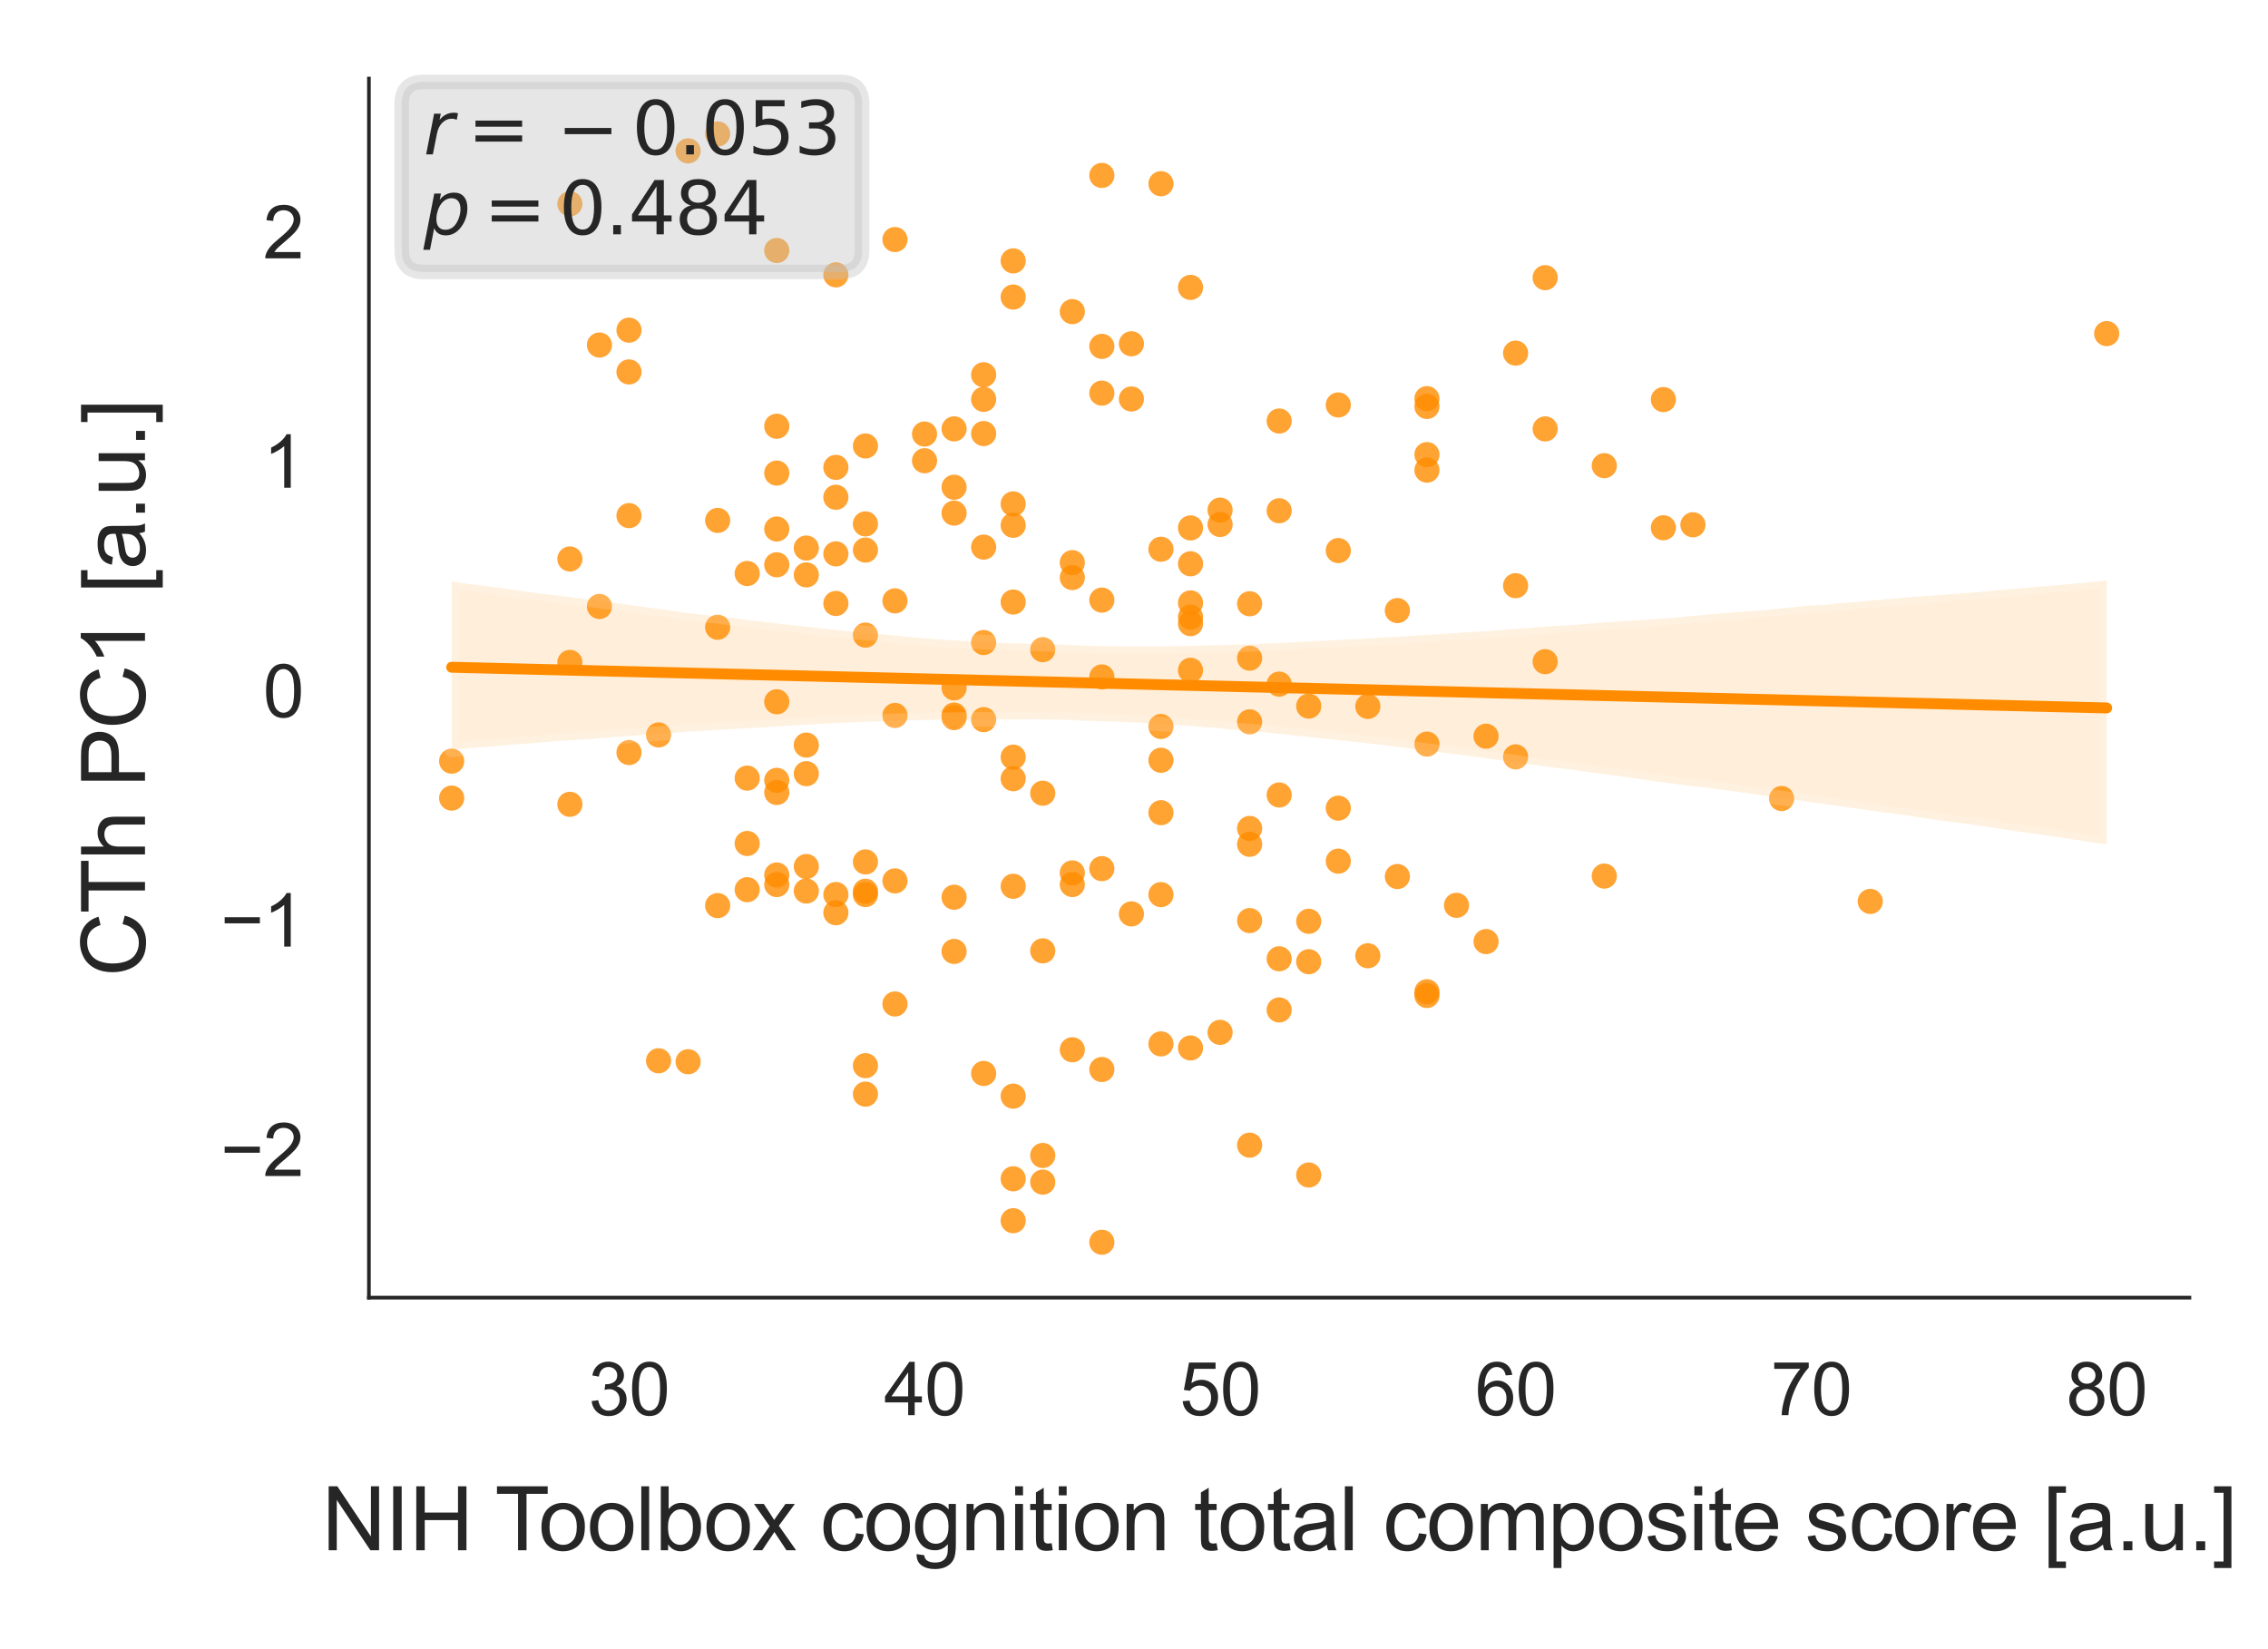 <?xml version="1.0" encoding="utf-8" standalone="no"?>
<!DOCTYPE svg PUBLIC "-//W3C//DTD SVG 1.1//EN"
  "http://www.w3.org/Graphics/SVG/1.1/DTD/svg11.dtd">
<svg xmlns:xlink="http://www.w3.org/1999/xlink" width="155.906pt" height="113.386pt" viewBox="0 0 155.906 113.386" xmlns="http://www.w3.org/2000/svg" version="1.1">
 <defs>
  <style type="text/css">*{stroke-linejoin: round; stroke-linecap: butt}</style>
 </defs>
 <g id="figure_1">
  <g id="patch_1">
   <path d="M 0 113.386 
L 155.906 113.386 
L 155.906 0 
L 0 0 
z
" style="fill: #ffffff"/>
  </g>
  <g id="axes_1">
   <g id="patch_2">
    <path d="M 25.36 89.218 
L 150.506 89.218 
L 150.506 5.4 
L 25.36 5.4 
z
" style="fill: #ffffff"/>
   </g>
   <g id="matplotlib.axis_1">
    <g id="xtick_1">
     <g id="text_1">
      <!-- 30 -->
      <g style="fill: #262626" transform="translate(40.457 97.297) scale(0.05 -0.05)">
       <defs>
        <path id="ArialMT-33" d="M 269 1209 
L 831 1284 
Q 928 806 1161 595 
Q 1394 384 1728 384 
Q 2125 384 2398 659 
Q 2672 934 2672 1341 
Q 2672 1728 2419 1979 
Q 2166 2231 1775 2231 
Q 1616 2231 1378 2169 
L 1441 2663 
Q 1497 2656 1531 2656 
Q 1891 2656 2178 2843 
Q 2466 3031 2466 3422 
Q 2466 3731 2256 3934 
Q 2047 4138 1716 4138 
Q 1388 4138 1169 3931 
Q 950 3725 888 3313 
L 325 3413 
Q 428 3978 793 4289 
Q 1159 4600 1703 4600 
Q 2078 4600 2393 4439 
Q 2709 4278 2876 4000 
Q 3044 3722 3044 3409 
Q 3044 3113 2884 2869 
Q 2725 2625 2413 2481 
Q 2819 2388 3044 2092 
Q 3269 1797 3269 1353 
Q 3269 753 2831 336 
Q 2394 -81 1725 -81 
Q 1122 -81 723 278 
Q 325 638 269 1209 
z
" transform="scale(0.016)"/>
        <path id="ArialMT-30" d="M 266 2259 
Q 266 3072 433 3567 
Q 600 4063 929 4331 
Q 1259 4600 1759 4600 
Q 2128 4600 2406 4451 
Q 2684 4303 2865 4023 
Q 3047 3744 3150 3342 
Q 3253 2941 3253 2259 
Q 3253 1453 3087 958 
Q 2922 463 2592 192 
Q 2263 -78 1759 -78 
Q 1097 -78 719 397 
Q 266 969 266 2259 
z
M 844 2259 
Q 844 1131 1108 757 
Q 1372 384 1759 384 
Q 2147 384 2411 759 
Q 2675 1134 2675 2259 
Q 2675 3391 2411 3762 
Q 2147 4134 1753 4134 
Q 1366 4134 1134 3806 
Q 844 3388 844 2259 
z
" transform="scale(0.016)"/>
       </defs>
       <use xlink:href="#ArialMT-33"/>
       <use xlink:href="#ArialMT-30" x="55.615"/>
      </g>
     </g>
    </g>
    <g id="xtick_2">
     <g id="text_2">
      <!-- 40 -->
      <g style="fill: #262626" transform="translate(60.773 97.297) scale(0.05 -0.05)">
       <defs>
        <path id="ArialMT-34" d="M 2069 0 
L 2069 1097 
L 81 1097 
L 81 1613 
L 2172 4581 
L 2631 4581 
L 2631 1613 
L 3250 1613 
L 3250 1097 
L 2631 1097 
L 2631 0 
L 2069 0 
z
M 2069 1613 
L 2069 3678 
L 634 1613 
L 2069 1613 
z
" transform="scale(0.016)"/>
       </defs>
       <use xlink:href="#ArialMT-34"/>
       <use xlink:href="#ArialMT-30" x="55.615"/>
      </g>
     </g>
    </g>
    <g id="xtick_3">
     <g id="text_3">
      <!-- 50 -->
      <g style="fill: #262626" transform="translate(81.089 97.297) scale(0.05 -0.05)">
       <defs>
        <path id="ArialMT-35" d="M 266 1200 
L 856 1250 
Q 922 819 1161 601 
Q 1400 384 1738 384 
Q 2144 384 2425 690 
Q 2706 997 2706 1503 
Q 2706 1984 2436 2262 
Q 2166 2541 1728 2541 
Q 1456 2541 1237 2417 
Q 1019 2294 894 2097 
L 366 2166 
L 809 4519 
L 3088 4519 
L 3088 3981 
L 1259 3981 
L 1013 2750 
Q 1425 3038 1878 3038 
Q 2478 3038 2890 2622 
Q 3303 2206 3303 1553 
Q 3303 931 2941 478 
Q 2500 -78 1738 -78 
Q 1113 -78 717 272 
Q 322 622 266 1200 
z
" transform="scale(0.016)"/>
       </defs>
       <use xlink:href="#ArialMT-35"/>
       <use xlink:href="#ArialMT-30" x="55.615"/>
      </g>
     </g>
    </g>
    <g id="xtick_4">
     <g id="text_4">
      <!-- 60 -->
      <g style="fill: #262626" transform="translate(101.405 97.297) scale(0.05 -0.05)">
       <defs>
        <path id="ArialMT-36" d="M 3184 3459 
L 2625 3416 
Q 2550 3747 2413 3897 
Q 2184 4138 1850 4138 
Q 1581 4138 1378 3988 
Q 1113 3794 959 3422 
Q 806 3050 800 2363 
Q 1003 2672 1297 2822 
Q 1591 2972 1913 2972 
Q 2475 2972 2870 2558 
Q 3266 2144 3266 1488 
Q 3266 1056 3080 686 
Q 2894 316 2569 119 
Q 2244 -78 1831 -78 
Q 1128 -78 684 439 
Q 241 956 241 2144 
Q 241 3472 731 4075 
Q 1159 4600 1884 4600 
Q 2425 4600 2770 4297 
Q 3116 3994 3184 3459 
z
M 888 1484 
Q 888 1194 1011 928 
Q 1134 663 1356 523 
Q 1578 384 1822 384 
Q 2178 384 2434 671 
Q 2691 959 2691 1453 
Q 2691 1928 2437 2201 
Q 2184 2475 1800 2475 
Q 1419 2475 1153 2201 
Q 888 1928 888 1484 
z
" transform="scale(0.016)"/>
       </defs>
       <use xlink:href="#ArialMT-36"/>
       <use xlink:href="#ArialMT-30" x="55.615"/>
      </g>
     </g>
    </g>
    <g id="xtick_5">
     <g id="text_5">
      <!-- 70 -->
      <g style="fill: #262626" transform="translate(121.721 97.297) scale(0.05 -0.05)">
       <defs>
        <path id="ArialMT-37" d="M 303 3981 
L 303 4522 
L 3269 4522 
L 3269 4084 
Q 2831 3619 2401 2847 
Q 1972 2075 1738 1259 
Q 1569 684 1522 0 
L 944 0 
Q 953 541 1156 1306 
Q 1359 2072 1739 2783 
Q 2119 3494 2547 3981 
L 303 3981 
z
" transform="scale(0.016)"/>
       </defs>
       <use xlink:href="#ArialMT-37"/>
       <use xlink:href="#ArialMT-30" x="55.615"/>
      </g>
     </g>
    </g>
    <g id="xtick_6">
     <g id="text_6">
      <!-- 80 -->
      <g style="fill: #262626" transform="translate(142.037 97.297) scale(0.05 -0.05)">
       <defs>
        <path id="ArialMT-38" d="M 1131 2484 
Q 781 2613 612 2850 
Q 444 3088 444 3419 
Q 444 3919 803 4259 
Q 1163 4600 1759 4600 
Q 2359 4600 2725 4251 
Q 3091 3903 3091 3403 
Q 3091 3084 2923 2848 
Q 2756 2613 2416 2484 
Q 2838 2347 3058 2040 
Q 3278 1734 3278 1309 
Q 3278 722 2862 322 
Q 2447 -78 1769 -78 
Q 1091 -78 675 323 
Q 259 725 259 1325 
Q 259 1772 486 2073 
Q 713 2375 1131 2484 
z
M 1019 3438 
Q 1019 3113 1228 2906 
Q 1438 2700 1772 2700 
Q 2097 2700 2305 2904 
Q 2513 3109 2513 3406 
Q 2513 3716 2298 3927 
Q 2084 4138 1766 4138 
Q 1444 4138 1231 3931 
Q 1019 3725 1019 3438 
z
M 838 1322 
Q 838 1081 952 856 
Q 1066 631 1291 507 
Q 1516 384 1775 384 
Q 2178 384 2440 643 
Q 2703 903 2703 1303 
Q 2703 1709 2433 1975 
Q 2163 2241 1756 2241 
Q 1359 2241 1098 1978 
Q 838 1716 838 1322 
z
" transform="scale(0.016)"/>
       </defs>
       <use xlink:href="#ArialMT-38"/>
       <use xlink:href="#ArialMT-30" x="55.615"/>
      </g>
     </g>
    </g>
    <g id="text_7">
     <!-- NIH Toolbox cognition total composite score [a.u.] -->
     <g style="fill: #262626" transform="translate(22.124 106.586) scale(0.06 -0.06)">
      <defs>
       <path id="ArialMT-4e" d="M 488 0 
L 488 4581 
L 1109 4581 
L 3516 984 
L 3516 4581 
L 4097 4581 
L 4097 0 
L 3475 0 
L 1069 3600 
L 1069 0 
L 488 0 
z
" transform="scale(0.016)"/>
       <path id="ArialMT-49" d="M 597 0 
L 597 4581 
L 1203 4581 
L 1203 0 
L 597 0 
z
" transform="scale(0.016)"/>
       <path id="ArialMT-48" d="M 513 0 
L 513 4581 
L 1119 4581 
L 1119 2700 
L 3500 2700 
L 3500 4581 
L 4106 4581 
L 4106 0 
L 3500 0 
L 3500 2159 
L 1119 2159 
L 1119 0 
L 513 0 
z
" transform="scale(0.016)"/>
       <path id="ArialMT-20" transform="scale(0.016)"/>
       <path id="ArialMT-54" d="M 1659 0 
L 1659 4041 
L 150 4041 
L 150 4581 
L 3781 4581 
L 3781 4041 
L 2266 4041 
L 2266 0 
L 1659 0 
z
" transform="scale(0.016)"/>
       <path id="ArialMT-6f" d="M 213 1659 
Q 213 2581 725 3025 
Q 1153 3394 1769 3394 
Q 2453 3394 2887 2945 
Q 3322 2497 3322 1706 
Q 3322 1066 3130 698 
Q 2938 331 2570 128 
Q 2203 -75 1769 -75 
Q 1072 -75 642 372 
Q 213 819 213 1659 
z
M 791 1659 
Q 791 1022 1069 705 
Q 1347 388 1769 388 
Q 2188 388 2466 706 
Q 2744 1025 2744 1678 
Q 2744 2294 2464 2611 
Q 2184 2928 1769 2928 
Q 1347 2928 1069 2612 
Q 791 2297 791 1659 
z
" transform="scale(0.016)"/>
       <path id="ArialMT-6c" d="M 409 0 
L 409 4581 
L 972 4581 
L 972 0 
L 409 0 
z
" transform="scale(0.016)"/>
       <path id="ArialMT-62" d="M 941 0 
L 419 0 
L 419 4581 
L 981 4581 
L 981 2947 
Q 1338 3394 1891 3394 
Q 2197 3394 2470 3270 
Q 2744 3147 2920 2923 
Q 3097 2700 3197 2384 
Q 3297 2069 3297 1709 
Q 3297 856 2875 390 
Q 2453 -75 1863 -75 
Q 1275 -75 941 416 
L 941 0 
z
M 934 1684 
Q 934 1088 1097 822 
Q 1363 388 1816 388 
Q 2184 388 2453 708 
Q 2722 1028 2722 1663 
Q 2722 2313 2464 2622 
Q 2206 2931 1841 2931 
Q 1472 2931 1203 2611 
Q 934 2291 934 1684 
z
" transform="scale(0.016)"/>
       <path id="ArialMT-78" d="M 47 0 
L 1259 1725 
L 138 3319 
L 841 3319 
L 1350 2541 
Q 1494 2319 1581 2169 
Q 1719 2375 1834 2534 
L 2394 3319 
L 3066 3319 
L 1919 1756 
L 3153 0 
L 2463 0 
L 1781 1031 
L 1600 1309 
L 728 0 
L 47 0 
z
" transform="scale(0.016)"/>
       <path id="ArialMT-63" d="M 2588 1216 
L 3141 1144 
Q 3050 572 2676 248 
Q 2303 -75 1759 -75 
Q 1078 -75 664 370 
Q 250 816 250 1647 
Q 250 2184 428 2587 
Q 606 2991 970 3192 
Q 1334 3394 1763 3394 
Q 2303 3394 2647 3120 
Q 2991 2847 3088 2344 
L 2541 2259 
Q 2463 2594 2264 2762 
Q 2066 2931 1784 2931 
Q 1359 2931 1093 2626 
Q 828 2322 828 1663 
Q 828 994 1084 691 
Q 1341 388 1753 388 
Q 2084 388 2306 591 
Q 2528 794 2588 1216 
z
" transform="scale(0.016)"/>
       <path id="ArialMT-67" d="M 319 -275 
L 866 -356 
Q 900 -609 1056 -725 
Q 1266 -881 1628 -881 
Q 2019 -881 2231 -725 
Q 2444 -569 2519 -288 
Q 2563 -116 2559 434 
Q 2191 0 1641 0 
Q 956 0 581 494 
Q 206 988 206 1678 
Q 206 2153 378 2554 
Q 550 2956 876 3175 
Q 1203 3394 1644 3394 
Q 2231 3394 2613 2919 
L 2613 3319 
L 3131 3319 
L 3131 450 
Q 3131 -325 2973 -648 
Q 2816 -972 2473 -1159 
Q 2131 -1347 1631 -1347 
Q 1038 -1347 672 -1080 
Q 306 -813 319 -275 
z
M 784 1719 
Q 784 1066 1043 766 
Q 1303 466 1694 466 
Q 2081 466 2343 764 
Q 2606 1063 2606 1700 
Q 2606 2309 2336 2618 
Q 2066 2928 1684 2928 
Q 1309 2928 1046 2623 
Q 784 2319 784 1719 
z
" transform="scale(0.016)"/>
       <path id="ArialMT-6e" d="M 422 0 
L 422 3319 
L 928 3319 
L 928 2847 
Q 1294 3394 1984 3394 
Q 2284 3394 2536 3286 
Q 2788 3178 2913 3003 
Q 3038 2828 3088 2588 
Q 3119 2431 3119 2041 
L 3119 0 
L 2556 0 
L 2556 2019 
Q 2556 2363 2490 2533 
Q 2425 2703 2258 2804 
Q 2091 2906 1866 2906 
Q 1506 2906 1245 2678 
Q 984 2450 984 1813 
L 984 0 
L 422 0 
z
" transform="scale(0.016)"/>
       <path id="ArialMT-69" d="M 425 3934 
L 425 4581 
L 988 4581 
L 988 3934 
L 425 3934 
z
M 425 0 
L 425 3319 
L 988 3319 
L 988 0 
L 425 0 
z
" transform="scale(0.016)"/>
       <path id="ArialMT-74" d="M 1650 503 
L 1731 6 
Q 1494 -44 1306 -44 
Q 1000 -44 831 53 
Q 663 150 594 308 
Q 525 466 525 972 
L 525 2881 
L 113 2881 
L 113 3319 
L 525 3319 
L 525 4141 
L 1084 4478 
L 1084 3319 
L 1650 3319 
L 1650 2881 
L 1084 2881 
L 1084 941 
Q 1084 700 1114 631 
Q 1144 563 1211 522 
Q 1278 481 1403 481 
Q 1497 481 1650 503 
z
" transform="scale(0.016)"/>
       <path id="ArialMT-61" d="M 2588 409 
Q 2275 144 1986 34 
Q 1697 -75 1366 -75 
Q 819 -75 525 192 
Q 231 459 231 875 
Q 231 1119 342 1320 
Q 453 1522 633 1644 
Q 813 1766 1038 1828 
Q 1203 1872 1538 1913 
Q 2219 1994 2541 2106 
Q 2544 2222 2544 2253 
Q 2544 2597 2384 2738 
Q 2169 2928 1744 2928 
Q 1347 2928 1158 2789 
Q 969 2650 878 2297 
L 328 2372 
Q 403 2725 575 2942 
Q 747 3159 1072 3276 
Q 1397 3394 1825 3394 
Q 2250 3394 2515 3294 
Q 2781 3194 2906 3042 
Q 3031 2891 3081 2659 
Q 3109 2516 3109 2141 
L 3109 1391 
Q 3109 606 3145 398 
Q 3181 191 3288 0 
L 2700 0 
Q 2613 175 2588 409 
z
M 2541 1666 
Q 2234 1541 1622 1453 
Q 1275 1403 1131 1340 
Q 988 1278 909 1158 
Q 831 1038 831 891 
Q 831 666 1001 516 
Q 1172 366 1500 366 
Q 1825 366 2078 508 
Q 2331 650 2450 897 
Q 2541 1088 2541 1459 
L 2541 1666 
z
" transform="scale(0.016)"/>
       <path id="ArialMT-6d" d="M 422 0 
L 422 3319 
L 925 3319 
L 925 2853 
Q 1081 3097 1340 3245 
Q 1600 3394 1931 3394 
Q 2300 3394 2536 3241 
Q 2772 3088 2869 2813 
Q 3263 3394 3894 3394 
Q 4388 3394 4653 3120 
Q 4919 2847 4919 2278 
L 4919 0 
L 4359 0 
L 4359 2091 
Q 4359 2428 4304 2576 
Q 4250 2725 4106 2815 
Q 3963 2906 3769 2906 
Q 3419 2906 3187 2673 
Q 2956 2441 2956 1928 
L 2956 0 
L 2394 0 
L 2394 2156 
Q 2394 2531 2256 2718 
Q 2119 2906 1806 2906 
Q 1569 2906 1367 2781 
Q 1166 2656 1075 2415 
Q 984 2175 984 1722 
L 984 0 
L 422 0 
z
" transform="scale(0.016)"/>
       <path id="ArialMT-70" d="M 422 -1272 
L 422 3319 
L 934 3319 
L 934 2888 
Q 1116 3141 1344 3267 
Q 1572 3394 1897 3394 
Q 2322 3394 2647 3175 
Q 2972 2956 3137 2557 
Q 3303 2159 3303 1684 
Q 3303 1175 3120 767 
Q 2938 359 2589 142 
Q 2241 -75 1856 -75 
Q 1575 -75 1351 44 
Q 1128 163 984 344 
L 984 -1272 
L 422 -1272 
z
M 931 1641 
Q 931 1000 1190 694 
Q 1450 388 1819 388 
Q 2194 388 2461 705 
Q 2728 1022 2728 1688 
Q 2728 2322 2467 2637 
Q 2206 2953 1844 2953 
Q 1484 2953 1207 2617 
Q 931 2281 931 1641 
z
" transform="scale(0.016)"/>
       <path id="ArialMT-73" d="M 197 991 
L 753 1078 
Q 800 744 1014 566 
Q 1228 388 1613 388 
Q 2000 388 2187 545 
Q 2375 703 2375 916 
Q 2375 1106 2209 1216 
Q 2094 1291 1634 1406 
Q 1016 1563 777 1677 
Q 538 1791 414 1992 
Q 291 2194 291 2438 
Q 291 2659 392 2848 
Q 494 3038 669 3163 
Q 800 3259 1026 3326 
Q 1253 3394 1513 3394 
Q 1903 3394 2198 3281 
Q 2494 3169 2634 2976 
Q 2775 2784 2828 2463 
L 2278 2388 
Q 2241 2644 2061 2787 
Q 1881 2931 1553 2931 
Q 1166 2931 1000 2803 
Q 834 2675 834 2503 
Q 834 2394 903 2306 
Q 972 2216 1119 2156 
Q 1203 2125 1616 2013 
Q 2213 1853 2448 1751 
Q 2684 1650 2818 1456 
Q 2953 1263 2953 975 
Q 2953 694 2789 445 
Q 2625 197 2315 61 
Q 2006 -75 1616 -75 
Q 969 -75 630 194 
Q 291 463 197 991 
z
" transform="scale(0.016)"/>
       <path id="ArialMT-65" d="M 2694 1069 
L 3275 997 
Q 3138 488 2766 206 
Q 2394 -75 1816 -75 
Q 1088 -75 661 373 
Q 234 822 234 1631 
Q 234 2469 665 2931 
Q 1097 3394 1784 3394 
Q 2450 3394 2872 2941 
Q 3294 2488 3294 1666 
Q 3294 1616 3291 1516 
L 816 1516 
Q 847 969 1125 678 
Q 1403 388 1819 388 
Q 2128 388 2347 550 
Q 2566 713 2694 1069 
z
M 847 1978 
L 2700 1978 
Q 2663 2397 2488 2606 
Q 2219 2931 1791 2931 
Q 1403 2931 1139 2672 
Q 875 2413 847 1978 
z
" transform="scale(0.016)"/>
       <path id="ArialMT-72" d="M 416 0 
L 416 3319 
L 922 3319 
L 922 2816 
Q 1116 3169 1280 3281 
Q 1444 3394 1641 3394 
Q 1925 3394 2219 3213 
L 2025 2691 
Q 1819 2813 1613 2813 
Q 1428 2813 1281 2702 
Q 1134 2591 1072 2394 
Q 978 2094 978 1738 
L 978 0 
L 416 0 
z
" transform="scale(0.016)"/>
       <path id="ArialMT-5b" d="M 434 -1272 
L 434 4581 
L 1675 4581 
L 1675 4116 
L 997 4116 
L 997 -806 
L 1675 -806 
L 1675 -1272 
L 434 -1272 
z
" transform="scale(0.016)"/>
       <path id="ArialMT-2e" d="M 581 0 
L 581 641 
L 1222 641 
L 1222 0 
L 581 0 
z
" transform="scale(0.016)"/>
       <path id="ArialMT-75" d="M 2597 0 
L 2597 488 
Q 2209 -75 1544 -75 
Q 1250 -75 995 37 
Q 741 150 617 320 
Q 494 491 444 738 
Q 409 903 409 1263 
L 409 3319 
L 972 3319 
L 972 1478 
Q 972 1038 1006 884 
Q 1059 663 1231 536 
Q 1403 409 1656 409 
Q 1909 409 2131 539 
Q 2353 669 2445 892 
Q 2538 1116 2538 1541 
L 2538 3319 
L 3100 3319 
L 3100 0 
L 2597 0 
z
" transform="scale(0.016)"/>
       <path id="ArialMT-5d" d="M 1363 -1272 
L 122 -1272 
L 122 -806 
L 800 -806 
L 800 4116 
L 122 4116 
L 122 4581 
L 1363 4581 
L 1363 -1272 
z
" transform="scale(0.016)"/>
      </defs>
      <use xlink:href="#ArialMT-4e"/>
      <use xlink:href="#ArialMT-49" x="72.217"/>
      <use xlink:href="#ArialMT-48" x="100"/>
      <use xlink:href="#ArialMT-20" x="172.217"/>
      <use xlink:href="#ArialMT-54" x="198.25"/>
      <use xlink:href="#ArialMT-6f" x="248.209"/>
      <use xlink:href="#ArialMT-6f" x="303.824"/>
      <use xlink:href="#ArialMT-6c" x="359.439"/>
      <use xlink:href="#ArialMT-62" x="381.656"/>
      <use xlink:href="#ArialMT-6f" x="437.271"/>
      <use xlink:href="#ArialMT-78" x="492.887"/>
      <use xlink:href="#ArialMT-20" x="542.887"/>
      <use xlink:href="#ArialMT-63" x="570.67"/>
      <use xlink:href="#ArialMT-6f" x="620.67"/>
      <use xlink:href="#ArialMT-67" x="676.285"/>
      <use xlink:href="#ArialMT-6e" x="731.9"/>
      <use xlink:href="#ArialMT-69" x="787.516"/>
      <use xlink:href="#ArialMT-74" x="809.732"/>
      <use xlink:href="#ArialMT-69" x="837.516"/>
      <use xlink:href="#ArialMT-6f" x="859.732"/>
      <use xlink:href="#ArialMT-6e" x="915.348"/>
      <use xlink:href="#ArialMT-20" x="970.963"/>
      <use xlink:href="#ArialMT-74" x="998.746"/>
      <use xlink:href="#ArialMT-6f" x="1026.529"/>
      <use xlink:href="#ArialMT-74" x="1082.145"/>
      <use xlink:href="#ArialMT-61" x="1109.928"/>
      <use xlink:href="#ArialMT-6c" x="1165.543"/>
      <use xlink:href="#ArialMT-20" x="1187.76"/>
      <use xlink:href="#ArialMT-63" x="1215.543"/>
      <use xlink:href="#ArialMT-6f" x="1265.543"/>
      <use xlink:href="#ArialMT-6d" x="1321.158"/>
      <use xlink:href="#ArialMT-70" x="1404.459"/>
      <use xlink:href="#ArialMT-6f" x="1460.074"/>
      <use xlink:href="#ArialMT-73" x="1515.689"/>
      <use xlink:href="#ArialMT-69" x="1565.689"/>
      <use xlink:href="#ArialMT-74" x="1587.906"/>
      <use xlink:href="#ArialMT-65" x="1615.689"/>
      <use xlink:href="#ArialMT-20" x="1671.305"/>
      <use xlink:href="#ArialMT-73" x="1699.088"/>
      <use xlink:href="#ArialMT-63" x="1749.088"/>
      <use xlink:href="#ArialMT-6f" x="1799.088"/>
      <use xlink:href="#ArialMT-72" x="1854.703"/>
      <use xlink:href="#ArialMT-65" x="1888.004"/>
      <use xlink:href="#ArialMT-20" x="1943.619"/>
      <use xlink:href="#ArialMT-5b" x="1971.402"/>
      <use xlink:href="#ArialMT-61" x="1999.186"/>
      <use xlink:href="#ArialMT-2e" x="2054.801"/>
      <use xlink:href="#ArialMT-75" x="2082.584"/>
      <use xlink:href="#ArialMT-2e" x="2138.199"/>
      <use xlink:href="#ArialMT-5d" x="2165.982"/>
     </g>
    </g>
   </g>
   <g id="matplotlib.axis_2">
    <g id="ytick_1">
     <g id="text_8">
      <!-- −2 -->
      <g style="fill: #262626" transform="translate(15.159 80.853) scale(0.05 -0.05)">
       <defs>
        <path id="ArialMT-2212" d="M 3381 1997 
L 356 1997 
L 356 2522 
L 3381 2522 
L 3381 1997 
z
" transform="scale(0.016)"/>
        <path id="ArialMT-32" d="M 3222 541 
L 3222 0 
L 194 0 
Q 188 203 259 391 
Q 375 700 629 1000 
Q 884 1300 1366 1694 
Q 2113 2306 2375 2664 
Q 2638 3022 2638 3341 
Q 2638 3675 2398 3904 
Q 2159 4134 1775 4134 
Q 1369 4134 1125 3890 
Q 881 3647 878 3216 
L 300 3275 
Q 359 3922 746 4261 
Q 1134 4600 1788 4600 
Q 2447 4600 2831 4234 
Q 3216 3869 3216 3328 
Q 3216 3053 3103 2787 
Q 2991 2522 2730 2228 
Q 2469 1934 1863 1422 
Q 1356 997 1212 845 
Q 1069 694 975 541 
L 3222 541 
z
" transform="scale(0.016)"/>
       </defs>
       <use xlink:href="#ArialMT-2212"/>
       <use xlink:href="#ArialMT-32" x="58.398"/>
      </g>
     </g>
    </g>
    <g id="ytick_2">
     <g id="text_9">
      <!-- −1 -->
      <g style="fill: #262626" transform="translate(15.159 65.08) scale(0.05 -0.05)">
       <defs>
        <path id="ArialMT-31" d="M 2384 0 
L 1822 0 
L 1822 3584 
Q 1619 3391 1289 3197 
Q 959 3003 697 2906 
L 697 3450 
Q 1169 3672 1522 3987 
Q 1875 4303 2022 4600 
L 2384 4600 
L 2384 0 
z
" transform="scale(0.016)"/>
       </defs>
       <use xlink:href="#ArialMT-2212"/>
       <use xlink:href="#ArialMT-31" x="58.398"/>
      </g>
     </g>
    </g>
    <g id="ytick_3">
     <g id="text_10">
      <!-- 0 -->
      <g style="fill: #262626" transform="translate(18.08 49.308) scale(0.05 -0.05)">
       <use xlink:href="#ArialMT-30"/>
      </g>
     </g>
    </g>
    <g id="ytick_4">
     <g id="text_11">
      <!-- 1 -->
      <g style="fill: #262626" transform="translate(18.08 33.535) scale(0.05 -0.05)">
       <use xlink:href="#ArialMT-31"/>
      </g>
     </g>
    </g>
    <g id="ytick_5">
     <g id="text_12">
      <!-- 2 -->
      <g style="fill: #262626" transform="translate(18.08 17.762) scale(0.05 -0.05)">
       <use xlink:href="#ArialMT-32"/>
      </g>
     </g>
    </g>
    <g id="text_13">
     <!-- CTh PC1 [a.u.] -->
     <g style="fill: #262626" transform="translate(9.967 67.149) rotate(-90) scale(0.06 -0.06)">
      <defs>
       <path id="ArialMT-43" d="M 3763 1606 
L 4369 1453 
Q 4178 706 3683 314 
Q 3188 -78 2472 -78 
Q 1731 -78 1267 223 
Q 803 525 561 1097 
Q 319 1669 319 2325 
Q 319 3041 592 3573 
Q 866 4106 1370 4382 
Q 1875 4659 2481 4659 
Q 3169 4659 3637 4309 
Q 4106 3959 4291 3325 
L 3694 3184 
Q 3534 3684 3231 3912 
Q 2928 4141 2469 4141 
Q 1941 4141 1586 3887 
Q 1231 3634 1087 3207 
Q 944 2781 944 2328 
Q 944 1744 1114 1308 
Q 1284 872 1643 656 
Q 2003 441 2422 441 
Q 2931 441 3284 734 
Q 3638 1028 3763 1606 
z
" transform="scale(0.016)"/>
       <path id="ArialMT-68" d="M 422 0 
L 422 4581 
L 984 4581 
L 984 2938 
Q 1378 3394 1978 3394 
Q 2347 3394 2619 3248 
Q 2891 3103 3008 2847 
Q 3125 2591 3125 2103 
L 3125 0 
L 2563 0 
L 2563 2103 
Q 2563 2525 2380 2717 
Q 2197 2909 1863 2909 
Q 1613 2909 1392 2779 
Q 1172 2650 1078 2428 
Q 984 2206 984 1816 
L 984 0 
L 422 0 
z
" transform="scale(0.016)"/>
       <path id="ArialMT-50" d="M 494 0 
L 494 4581 
L 2222 4581 
Q 2678 4581 2919 4538 
Q 3256 4481 3484 4323 
Q 3713 4166 3852 3881 
Q 3991 3597 3991 3256 
Q 3991 2672 3619 2267 
Q 3247 1863 2275 1863 
L 1100 1863 
L 1100 0 
L 494 0 
z
M 1100 2403 
L 2284 2403 
Q 2872 2403 3119 2622 
Q 3366 2841 3366 3238 
Q 3366 3525 3220 3729 
Q 3075 3934 2838 4000 
Q 2684 4041 2272 4041 
L 1100 4041 
L 1100 2403 
z
" transform="scale(0.016)"/>
      </defs>
      <use xlink:href="#ArialMT-43"/>
      <use xlink:href="#ArialMT-54" x="72.217"/>
      <use xlink:href="#ArialMT-68" x="133.301"/>
      <use xlink:href="#ArialMT-20" x="188.916"/>
      <use xlink:href="#ArialMT-50" x="216.699"/>
      <use xlink:href="#ArialMT-43" x="283.398"/>
      <use xlink:href="#ArialMT-31" x="355.615"/>
      <use xlink:href="#ArialMT-20" x="411.23"/>
      <use xlink:href="#ArialMT-5b" x="439.014"/>
      <use xlink:href="#ArialMT-61" x="466.797"/>
      <use xlink:href="#ArialMT-2e" x="522.412"/>
      <use xlink:href="#ArialMT-75" x="550.195"/>
      <use xlink:href="#ArialMT-2e" x="605.811"/>
      <use xlink:href="#ArialMT-5d" x="633.594"/>
     </g>
    </g>
   </g>
   <g id="PathCollection_1">
    <defs>
     <path id="C0_0_cfeb29fcf6" d="M 0 0.866 
C 0.23 0.866 0.45 0.775 0.612 0.612 
C 0.775 0.45 0.866 0.23 0.866 -0 
C 0.866 -0.23 0.775 -0.45 0.612 -0.612 
C 0.45 -0.775 0.23 -0.866 0 -0.866 
C -0.23 -0.866 -0.45 -0.775 -0.612 -0.612 
C -0.775 -0.45 -0.866 -0.23 -0.866 0 
C -0.866 0.23 -0.775 0.45 -0.612 0.612 
C -0.45 0.775 -0.23 0.866 0 0.866 
z
"/>
    </defs>
    <g clip-path="url(#p0b9ddf6db9)">
     <use xlink:href="#C0_0_cfeb29fcf6" x="59.491" y="75.225" style="fill: #ff8c00; fill-opacity: 0.8"/>
    </g>
    <g clip-path="url(#p0b9ddf6db9)">
     <use xlink:href="#C0_0_cfeb29fcf6" x="77.775" y="27.432" style="fill: #ff8c00; fill-opacity: 0.8"/>
    </g>
    <g clip-path="url(#p0b9ddf6db9)">
     <use xlink:href="#C0_0_cfeb29fcf6" x="106.217" y="29.489" style="fill: #ff8c00; fill-opacity: 0.8"/>
    </g>
    <g clip-path="url(#p0b9ddf6db9)">
     <use xlink:href="#C0_0_cfeb29fcf6" x="81.838" y="46.084" style="fill: #ff8c00; fill-opacity: 0.8"/>
    </g>
    <g clip-path="url(#p0b9ddf6db9)">
     <use xlink:href="#C0_0_cfeb29fcf6" x="71.68" y="44.668" style="fill: #ff8c00; fill-opacity: 0.8"/>
    </g>
    <g clip-path="url(#p0b9ddf6db9)">
     <use xlink:href="#C0_0_cfeb29fcf6" x="57.459" y="61.503" style="fill: #ff8c00; fill-opacity: 0.8"/>
    </g>
    <g clip-path="url(#p0b9ddf6db9)">
     <use xlink:href="#C0_0_cfeb29fcf6" x="69.649" y="34.646" style="fill: #ff8c00; fill-opacity: 0.8"/>
    </g>
    <g clip-path="url(#p0b9ddf6db9)">
     <use xlink:href="#C0_0_cfeb29fcf6" x="85.901" y="58.047" style="fill: #ff8c00; fill-opacity: 0.8"/>
    </g>
    <g clip-path="url(#p0b9ddf6db9)">
     <use xlink:href="#C0_0_cfeb29fcf6" x="67.617" y="25.766" style="fill: #ff8c00; fill-opacity: 0.8"/>
    </g>
    <g clip-path="url(#p0b9ddf6db9)">
     <use xlink:href="#C0_0_cfeb29fcf6" x="83.87" y="70.978" style="fill: #ff8c00; fill-opacity: 0.8"/>
    </g>
    <g clip-path="url(#p0b9ddf6db9)">
     <use xlink:href="#C0_0_cfeb29fcf6" x="69.649" y="81.046" style="fill: #ff8c00; fill-opacity: 0.8"/>
    </g>
    <g clip-path="url(#p0b9ddf6db9)">
     <use xlink:href="#C0_0_cfeb29fcf6" x="81.838" y="72.05" style="fill: #ff8c00; fill-opacity: 0.8"/>
    </g>
    <g clip-path="url(#p0b9ddf6db9)">
     <use xlink:href="#C0_0_cfeb29fcf6" x="59.491" y="59.259" style="fill: #ff8c00; fill-opacity: 0.8"/>
    </g>
    <g clip-path="url(#p0b9ddf6db9)">
     <use xlink:href="#C0_0_cfeb29fcf6" x="47.301" y="72.998" style="fill: #ff8c00; fill-opacity: 0.8"/>
    </g>
    <g clip-path="url(#p0b9ddf6db9)">
     <use xlink:href="#C0_0_cfeb29fcf6" x="128.564" y="61.976" style="fill: #ff8c00; fill-opacity: 0.8"/>
    </g>
    <g clip-path="url(#p0b9ddf6db9)">
     <use xlink:href="#C0_0_cfeb29fcf6" x="89.964" y="48.548" style="fill: #ff8c00; fill-opacity: 0.8"/>
    </g>
    <g clip-path="url(#p0b9ddf6db9)">
     <use xlink:href="#C0_0_cfeb29fcf6" x="39.175" y="45.543" style="fill: #ff8c00; fill-opacity: 0.8"/>
    </g>
    <g clip-path="url(#p0b9ddf6db9)">
     <use xlink:href="#C0_0_cfeb29fcf6" x="65.585" y="61.688" style="fill: #ff8c00; fill-opacity: 0.8"/>
    </g>
    <g clip-path="url(#p0b9ddf6db9)">
     <use xlink:href="#C0_0_cfeb29fcf6" x="89.964" y="63.342" style="fill: #ff8c00; fill-opacity: 0.8"/>
    </g>
    <g clip-path="url(#p0b9ddf6db9)">
     <use xlink:href="#C0_0_cfeb29fcf6" x="69.649" y="41.393" style="fill: #ff8c00; fill-opacity: 0.8"/>
    </g>
    <g clip-path="url(#p0b9ddf6db9)">
     <use xlink:href="#C0_0_cfeb29fcf6" x="53.396" y="36.371" style="fill: #ff8c00; fill-opacity: 0.8"/>
    </g>
    <g clip-path="url(#p0b9ddf6db9)">
     <use xlink:href="#C0_0_cfeb29fcf6" x="59.491" y="37.819" style="fill: #ff8c00; fill-opacity: 0.8"/>
    </g>
    <g clip-path="url(#p0b9ddf6db9)">
     <use xlink:href="#C0_0_cfeb29fcf6" x="87.933" y="54.658" style="fill: #ff8c00; fill-opacity: 0.8"/>
    </g>
    <g clip-path="url(#p0b9ddf6db9)">
     <use xlink:href="#C0_0_cfeb29fcf6" x="65.585" y="29.486" style="fill: #ff8c00; fill-opacity: 0.8"/>
    </g>
    <g clip-path="url(#p0b9ddf6db9)">
     <use xlink:href="#C0_0_cfeb29fcf6" x="53.396" y="29.306" style="fill: #ff8c00; fill-opacity: 0.8"/>
    </g>
    <g clip-path="url(#p0b9ddf6db9)">
     <use xlink:href="#C0_0_cfeb29fcf6" x="96.059" y="41.979" style="fill: #ff8c00; fill-opacity: 0.8"/>
    </g>
    <g clip-path="url(#p0b9ddf6db9)">
     <use xlink:href="#C0_0_cfeb29fcf6" x="53.396" y="53.652" style="fill: #ff8c00; fill-opacity: 0.8"/>
    </g>
    <g clip-path="url(#p0b9ddf6db9)">
     <use xlink:href="#C0_0_cfeb29fcf6" x="59.491" y="73.269" style="fill: #ff8c00; fill-opacity: 0.8"/>
    </g>
    <g clip-path="url(#p0b9ddf6db9)">
     <use xlink:href="#C0_0_cfeb29fcf6" x="69.649" y="36.115" style="fill: #ff8c00; fill-opacity: 0.8"/>
    </g>
    <g clip-path="url(#p0b9ddf6db9)">
     <use xlink:href="#C0_0_cfeb29fcf6" x="53.396" y="38.832" style="fill: #ff8c00; fill-opacity: 0.8"/>
    </g>
    <g clip-path="url(#p0b9ddf6db9)">
     <use xlink:href="#C0_0_cfeb29fcf6" x="110.28" y="60.233" style="fill: #ff8c00; fill-opacity: 0.8"/>
    </g>
    <g clip-path="url(#p0b9ddf6db9)">
     <use xlink:href="#C0_0_cfeb29fcf6" x="57.459" y="38.08" style="fill: #ff8c00; fill-opacity: 0.8"/>
    </g>
    <g clip-path="url(#p0b9ddf6db9)">
     <use xlink:href="#C0_0_cfeb29fcf6" x="102.154" y="64.737" style="fill: #ff8c00; fill-opacity: 0.8"/>
    </g>
    <g clip-path="url(#p0b9ddf6db9)">
     <use xlink:href="#C0_0_cfeb29fcf6" x="71.68" y="54.535" style="fill: #ff8c00; fill-opacity: 0.8"/>
    </g>
    <g clip-path="url(#p0b9ddf6db9)">
     <use xlink:href="#C0_0_cfeb29fcf6" x="69.649" y="20.424" style="fill: #ff8c00; fill-opacity: 0.8"/>
    </g>
    <g clip-path="url(#p0b9ddf6db9)">
     <use xlink:href="#C0_0_cfeb29fcf6" x="91.996" y="37.854" style="fill: #ff8c00; fill-opacity: 0.8"/>
    </g>
    <g clip-path="url(#p0b9ddf6db9)">
     <use xlink:href="#C0_0_cfeb29fcf6" x="75.743" y="12.061" style="fill: #ff8c00; fill-opacity: 0.8"/>
    </g>
    <g clip-path="url(#p0b9ddf6db9)">
     <use xlink:href="#C0_0_cfeb29fcf6" x="39.175" y="55.299" style="fill: #ff8c00; fill-opacity: 0.8"/>
    </g>
    <g clip-path="url(#p0b9ddf6db9)">
     <use xlink:href="#C0_0_cfeb29fcf6" x="53.396" y="48.25" style="fill: #ff8c00; fill-opacity: 0.8"/>
    </g>
    <g clip-path="url(#p0b9ddf6db9)">
     <use xlink:href="#C0_0_cfeb29fcf6" x="51.364" y="39.431" style="fill: #ff8c00; fill-opacity: 0.8"/>
    </g>
    <g clip-path="url(#p0b9ddf6db9)">
     <use xlink:href="#C0_0_cfeb29fcf6" x="102.154" y="50.617" style="fill: #ff8c00; fill-opacity: 0.8"/>
    </g>
    <g clip-path="url(#p0b9ddf6db9)">
     <use xlink:href="#C0_0_cfeb29fcf6" x="114.343" y="36.286" style="fill: #ff8c00; fill-opacity: 0.8"/>
    </g>
    <g clip-path="url(#p0b9ddf6db9)">
     <use xlink:href="#C0_0_cfeb29fcf6" x="49.333" y="35.781" style="fill: #ff8c00; fill-opacity: 0.8"/>
    </g>
    <g clip-path="url(#p0b9ddf6db9)">
     <use xlink:href="#C0_0_cfeb29fcf6" x="98.091" y="31.256" style="fill: #ff8c00; fill-opacity: 0.8"/>
    </g>
    <g clip-path="url(#p0b9ddf6db9)">
     <use xlink:href="#C0_0_cfeb29fcf6" x="67.617" y="37.616" style="fill: #ff8c00; fill-opacity: 0.8"/>
    </g>
    <g clip-path="url(#p0b9ddf6db9)">
     <use xlink:href="#C0_0_cfeb29fcf6" x="65.585" y="35.277" style="fill: #ff8c00; fill-opacity: 0.8"/>
    </g>
    <g clip-path="url(#p0b9ddf6db9)">
     <use xlink:href="#C0_0_cfeb29fcf6" x="57.459" y="62.753" style="fill: #ff8c00; fill-opacity: 0.8"/>
    </g>
    <g clip-path="url(#p0b9ddf6db9)">
     <use xlink:href="#C0_0_cfeb29fcf6" x="89.964" y="66.121" style="fill: #ff8c00; fill-opacity: 0.8"/>
    </g>
    <g clip-path="url(#p0b9ddf6db9)">
     <use xlink:href="#C0_0_cfeb29fcf6" x="53.396" y="17.222" style="fill: #ff8c00; fill-opacity: 0.8"/>
    </g>
    <g clip-path="url(#p0b9ddf6db9)">
     <use xlink:href="#C0_0_cfeb29fcf6" x="75.743" y="46.541" style="fill: #ff8c00; fill-opacity: 0.8"/>
    </g>
    <g clip-path="url(#p0b9ddf6db9)">
     <use xlink:href="#C0_0_cfeb29fcf6" x="144.817" y="22.936" style="fill: #ff8c00; fill-opacity: 0.8"/>
    </g>
    <g clip-path="url(#p0b9ddf6db9)">
     <use xlink:href="#C0_0_cfeb29fcf6" x="98.091" y="68.444" style="fill: #ff8c00; fill-opacity: 0.8"/>
    </g>
    <g clip-path="url(#p0b9ddf6db9)">
     <use xlink:href="#C0_0_cfeb29fcf6" x="106.217" y="45.492" style="fill: #ff8c00; fill-opacity: 0.8"/>
    </g>
    <g clip-path="url(#p0b9ddf6db9)">
     <use xlink:href="#C0_0_cfeb29fcf6" x="41.206" y="23.722" style="fill: #ff8c00; fill-opacity: 0.8"/>
    </g>
    <g clip-path="url(#p0b9ddf6db9)">
     <use xlink:href="#C0_0_cfeb29fcf6" x="67.617" y="29.809" style="fill: #ff8c00; fill-opacity: 0.8"/>
    </g>
    <g clip-path="url(#p0b9ddf6db9)">
     <use xlink:href="#C0_0_cfeb29fcf6" x="73.712" y="39.711" style="fill: #ff8c00; fill-opacity: 0.8"/>
    </g>
    <g clip-path="url(#p0b9ddf6db9)">
     <use xlink:href="#C0_0_cfeb29fcf6" x="39.175" y="38.431" style="fill: #ff8c00; fill-opacity: 0.8"/>
    </g>
    <g clip-path="url(#p0b9ddf6db9)">
     <use xlink:href="#C0_0_cfeb29fcf6" x="65.585" y="47.295" style="fill: #ff8c00; fill-opacity: 0.8"/>
    </g>
    <g clip-path="url(#p0b9ddf6db9)">
     <use xlink:href="#C0_0_cfeb29fcf6" x="79.806" y="12.632" style="fill: #ff8c00; fill-opacity: 0.8"/>
    </g>
    <g clip-path="url(#p0b9ddf6db9)">
     <use xlink:href="#C0_0_cfeb29fcf6" x="49.333" y="9.21" style="fill: #ff8c00; fill-opacity: 0.8"/>
    </g>
    <g clip-path="url(#p0b9ddf6db9)">
     <use xlink:href="#C0_0_cfeb29fcf6" x="87.933" y="69.437" style="fill: #ff8c00; fill-opacity: 0.8"/>
    </g>
    <g clip-path="url(#p0b9ddf6db9)">
     <use xlink:href="#C0_0_cfeb29fcf6" x="81.838" y="42.879" style="fill: #ff8c00; fill-opacity: 0.8"/>
    </g>
    <g clip-path="url(#p0b9ddf6db9)">
     <use xlink:href="#C0_0_cfeb29fcf6" x="31.048" y="52.331" style="fill: #ff8c00; fill-opacity: 0.8"/>
    </g>
    <g clip-path="url(#p0b9ddf6db9)">
     <use xlink:href="#C0_0_cfeb29fcf6" x="104.185" y="52.038" style="fill: #ff8c00; fill-opacity: 0.8"/>
    </g>
    <g clip-path="url(#p0b9ddf6db9)">
     <use xlink:href="#C0_0_cfeb29fcf6" x="43.238" y="51.74" style="fill: #ff8c00; fill-opacity: 0.8"/>
    </g>
    <g clip-path="url(#p0b9ddf6db9)">
     <use xlink:href="#C0_0_cfeb29fcf6" x="122.47" y="54.902" style="fill: #ff8c00; fill-opacity: 0.8"/>
    </g>
    <g clip-path="url(#p0b9ddf6db9)">
     <use xlink:href="#C0_0_cfeb29fcf6" x="91.996" y="55.561" style="fill: #ff8c00; fill-opacity: 0.8"/>
    </g>
    <g clip-path="url(#p0b9ddf6db9)">
     <use xlink:href="#C0_0_cfeb29fcf6" x="61.522" y="41.311" style="fill: #ff8c00; fill-opacity: 0.8"/>
    </g>
    <g clip-path="url(#p0b9ddf6db9)">
     <use xlink:href="#C0_0_cfeb29fcf6" x="98.091" y="32.323" style="fill: #ff8c00; fill-opacity: 0.8"/>
    </g>
    <g clip-path="url(#p0b9ddf6db9)">
     <use xlink:href="#C0_0_cfeb29fcf6" x="61.522" y="69.027" style="fill: #ff8c00; fill-opacity: 0.8"/>
    </g>
    <g clip-path="url(#p0b9ddf6db9)">
     <use xlink:href="#C0_0_cfeb29fcf6" x="69.649" y="53.538" style="fill: #ff8c00; fill-opacity: 0.8"/>
    </g>
    <g clip-path="url(#p0b9ddf6db9)">
     <use xlink:href="#C0_0_cfeb29fcf6" x="51.364" y="57.991" style="fill: #ff8c00; fill-opacity: 0.8"/>
    </g>
    <g clip-path="url(#p0b9ddf6db9)">
     <use xlink:href="#C0_0_cfeb29fcf6" x="81.838" y="19.76" style="fill: #ff8c00; fill-opacity: 0.8"/>
    </g>
    <g clip-path="url(#p0b9ddf6db9)">
     <use xlink:href="#C0_0_cfeb29fcf6" x="59.491" y="36.02" style="fill: #ff8c00; fill-opacity: 0.8"/>
    </g>
    <g clip-path="url(#p0b9ddf6db9)">
     <use xlink:href="#C0_0_cfeb29fcf6" x="87.933" y="35.116" style="fill: #ff8c00; fill-opacity: 0.8"/>
    </g>
    <g clip-path="url(#p0b9ddf6db9)">
     <use xlink:href="#C0_0_cfeb29fcf6" x="91.996" y="27.842" style="fill: #ff8c00; fill-opacity: 0.8"/>
    </g>
    <g clip-path="url(#p0b9ddf6db9)">
     <use xlink:href="#C0_0_cfeb29fcf6" x="77.775" y="62.833" style="fill: #ff8c00; fill-opacity: 0.8"/>
    </g>
    <g clip-path="url(#p0b9ddf6db9)">
     <use xlink:href="#C0_0_cfeb29fcf6" x="55.427" y="53.193" style="fill: #ff8c00; fill-opacity: 0.8"/>
    </g>
    <g clip-path="url(#p0b9ddf6db9)">
     <use xlink:href="#C0_0_cfeb29fcf6" x="98.091" y="68.185" style="fill: #ff8c00; fill-opacity: 0.8"/>
    </g>
    <g clip-path="url(#p0b9ddf6db9)">
     <use xlink:href="#C0_0_cfeb29fcf6" x="73.712" y="60.814" style="fill: #ff8c00; fill-opacity: 0.8"/>
    </g>
    <g clip-path="url(#p0b9ddf6db9)">
     <use xlink:href="#C0_0_cfeb29fcf6" x="69.649" y="83.928" style="fill: #ff8c00; fill-opacity: 0.8"/>
    </g>
    <g clip-path="url(#p0b9ddf6db9)">
     <use xlink:href="#C0_0_cfeb29fcf6" x="83.87" y="35.07" style="fill: #ff8c00; fill-opacity: 0.8"/>
    </g>
    <g clip-path="url(#p0b9ddf6db9)">
     <use xlink:href="#C0_0_cfeb29fcf6" x="51.364" y="61.169" style="fill: #ff8c00; fill-opacity: 0.8"/>
    </g>
    <g clip-path="url(#p0b9ddf6db9)">
     <use xlink:href="#C0_0_cfeb29fcf6" x="79.806" y="71.77" style="fill: #ff8c00; fill-opacity: 0.8"/>
    </g>
    <g clip-path="url(#p0b9ddf6db9)">
     <use xlink:href="#C0_0_cfeb29fcf6" x="63.554" y="29.842" style="fill: #ff8c00; fill-opacity: 0.8"/>
    </g>
    <g clip-path="url(#p0b9ddf6db9)">
     <use xlink:href="#C0_0_cfeb29fcf6" x="43.238" y="25.572" style="fill: #ff8c00; fill-opacity: 0.8"/>
    </g>
    <g clip-path="url(#p0b9ddf6db9)">
     <use xlink:href="#C0_0_cfeb29fcf6" x="75.743" y="59.723" style="fill: #ff8c00; fill-opacity: 0.8"/>
    </g>
    <g clip-path="url(#p0b9ddf6db9)">
     <use xlink:href="#C0_0_cfeb29fcf6" x="73.712" y="21.425" style="fill: #ff8c00; fill-opacity: 0.8"/>
    </g>
    <g clip-path="url(#p0b9ddf6db9)">
     <use xlink:href="#C0_0_cfeb29fcf6" x="55.427" y="59.577" style="fill: #ff8c00; fill-opacity: 0.8"/>
    </g>
    <g clip-path="url(#p0b9ddf6db9)">
     <use xlink:href="#C0_0_cfeb29fcf6" x="71.68" y="79.443" style="fill: #ff8c00; fill-opacity: 0.8"/>
    </g>
    <g clip-path="url(#p0b9ddf6db9)">
     <use xlink:href="#C0_0_cfeb29fcf6" x="75.743" y="41.26" style="fill: #ff8c00; fill-opacity: 0.8"/>
    </g>
    <g clip-path="url(#p0b9ddf6db9)">
     <use xlink:href="#C0_0_cfeb29fcf6" x="100.122" y="62.244" style="fill: #ff8c00; fill-opacity: 0.8"/>
    </g>
    <g clip-path="url(#p0b9ddf6db9)">
     <use xlink:href="#C0_0_cfeb29fcf6" x="79.806" y="61.508" style="fill: #ff8c00; fill-opacity: 0.8"/>
    </g>
    <g clip-path="url(#p0b9ddf6db9)">
     <use xlink:href="#C0_0_cfeb29fcf6" x="85.901" y="45.251" style="fill: #ff8c00; fill-opacity: 0.8"/>
    </g>
    <g clip-path="url(#p0b9ddf6db9)">
     <use xlink:href="#C0_0_cfeb29fcf6" x="65.585" y="49.338" style="fill: #ff8c00; fill-opacity: 0.8"/>
    </g>
    <g clip-path="url(#p0b9ddf6db9)">
     <use xlink:href="#C0_0_cfeb29fcf6" x="110.28" y="32.016" style="fill: #ff8c00; fill-opacity: 0.8"/>
    </g>
    <g clip-path="url(#p0b9ddf6db9)">
     <use xlink:href="#C0_0_cfeb29fcf6" x="94.028" y="48.569" style="fill: #ff8c00; fill-opacity: 0.8"/>
    </g>
    <g clip-path="url(#p0b9ddf6db9)">
     <use xlink:href="#C0_0_cfeb29fcf6" x="31.048" y="54.872" style="fill: #ff8c00; fill-opacity: 0.8"/>
    </g>
    <g clip-path="url(#p0b9ddf6db9)">
     <use xlink:href="#C0_0_cfeb29fcf6" x="94.028" y="65.712" style="fill: #ff8c00; fill-opacity: 0.8"/>
    </g>
    <g clip-path="url(#p0b9ddf6db9)">
     <use xlink:href="#C0_0_cfeb29fcf6" x="104.185" y="24.278" style="fill: #ff8c00; fill-opacity: 0.8"/>
    </g>
    <g clip-path="url(#p0b9ddf6db9)">
     <use xlink:href="#C0_0_cfeb29fcf6" x="71.68" y="81.276" style="fill: #ff8c00; fill-opacity: 0.8"/>
    </g>
    <g clip-path="url(#p0b9ddf6db9)">
     <use xlink:href="#C0_0_cfeb29fcf6" x="77.775" y="23.636" style="fill: #ff8c00; fill-opacity: 0.8"/>
    </g>
    <g clip-path="url(#p0b9ddf6db9)">
     <use xlink:href="#C0_0_cfeb29fcf6" x="59.491" y="43.666" style="fill: #ff8c00; fill-opacity: 0.8"/>
    </g>
    <g clip-path="url(#p0b9ddf6db9)">
     <use xlink:href="#C0_0_cfeb29fcf6" x="89.964" y="80.787" style="fill: #ff8c00; fill-opacity: 0.8"/>
    </g>
    <g clip-path="url(#p0b9ddf6db9)">
     <use xlink:href="#C0_0_cfeb29fcf6" x="39.175" y="14.013" style="fill: #ff8c00; fill-opacity: 0.8"/>
    </g>
    <g clip-path="url(#p0b9ddf6db9)">
     <use xlink:href="#C0_0_cfeb29fcf6" x="81.838" y="38.761" style="fill: #ff8c00; fill-opacity: 0.8"/>
    </g>
    <g clip-path="url(#p0b9ddf6db9)">
     <use xlink:href="#C0_0_cfeb29fcf6" x="69.649" y="17.937" style="fill: #ff8c00; fill-opacity: 0.8"/>
    </g>
    <g clip-path="url(#p0b9ddf6db9)">
     <use xlink:href="#C0_0_cfeb29fcf6" x="49.333" y="62.263" style="fill: #ff8c00; fill-opacity: 0.8"/>
    </g>
    <g clip-path="url(#p0b9ddf6db9)">
     <use xlink:href="#C0_0_cfeb29fcf6" x="53.396" y="54.485" style="fill: #ff8c00; fill-opacity: 0.8"/>
    </g>
    <g clip-path="url(#p0b9ddf6db9)">
     <use xlink:href="#C0_0_cfeb29fcf6" x="85.901" y="78.734" style="fill: #ff8c00; fill-opacity: 0.8"/>
    </g>
    <g clip-path="url(#p0b9ddf6db9)">
     <use xlink:href="#C0_0_cfeb29fcf6" x="69.649" y="52.056" style="fill: #ff8c00; fill-opacity: 0.8"/>
    </g>
    <g clip-path="url(#p0b9ddf6db9)">
     <use xlink:href="#C0_0_cfeb29fcf6" x="53.396" y="60.817" style="fill: #ff8c00; fill-opacity: 0.8"/>
    </g>
    <g clip-path="url(#p0b9ddf6db9)">
     <use xlink:href="#C0_0_cfeb29fcf6" x="57.459" y="34.188" style="fill: #ff8c00; fill-opacity: 0.8"/>
    </g>
    <g clip-path="url(#p0b9ddf6db9)">
     <use xlink:href="#C0_0_cfeb29fcf6" x="59.491" y="61.504" style="fill: #ff8c00; fill-opacity: 0.8"/>
    </g>
    <g clip-path="url(#p0b9ddf6db9)">
     <use xlink:href="#C0_0_cfeb29fcf6" x="61.522" y="49.188" style="fill: #ff8c00; fill-opacity: 0.8"/>
    </g>
    <g clip-path="url(#p0b9ddf6db9)">
     <use xlink:href="#C0_0_cfeb29fcf6" x="55.427" y="61.261" style="fill: #ff8c00; fill-opacity: 0.8"/>
    </g>
    <g clip-path="url(#p0b9ddf6db9)">
     <use xlink:href="#C0_0_cfeb29fcf6" x="65.585" y="33.499" style="fill: #ff8c00; fill-opacity: 0.8"/>
    </g>
    <g clip-path="url(#p0b9ddf6db9)">
     <use xlink:href="#C0_0_cfeb29fcf6" x="98.091" y="27.409" style="fill: #ff8c00; fill-opacity: 0.8"/>
    </g>
    <g clip-path="url(#p0b9ddf6db9)">
     <use xlink:href="#C0_0_cfeb29fcf6" x="85.901" y="41.511" style="fill: #ff8c00; fill-opacity: 0.8"/>
    </g>
    <g clip-path="url(#p0b9ddf6db9)">
     <use xlink:href="#C0_0_cfeb29fcf6" x="53.396" y="32.526" style="fill: #ff8c00; fill-opacity: 0.8"/>
    </g>
    <g clip-path="url(#p0b9ddf6db9)">
     <use xlink:href="#C0_0_cfeb29fcf6" x="71.68" y="65.375" style="fill: #ff8c00; fill-opacity: 0.8"/>
    </g>
    <g clip-path="url(#p0b9ddf6db9)">
     <use xlink:href="#C0_0_cfeb29fcf6" x="55.427" y="37.68" style="fill: #ff8c00; fill-opacity: 0.8"/>
    </g>
    <g clip-path="url(#p0b9ddf6db9)">
     <use xlink:href="#C0_0_cfeb29fcf6" x="87.933" y="65.921" style="fill: #ff8c00; fill-opacity: 0.8"/>
    </g>
    <g clip-path="url(#p0b9ddf6db9)">
     <use xlink:href="#C0_0_cfeb29fcf6" x="79.806" y="37.762" style="fill: #ff8c00; fill-opacity: 0.8"/>
    </g>
    <g clip-path="url(#p0b9ddf6db9)">
     <use xlink:href="#C0_0_cfeb29fcf6" x="73.712" y="72.175" style="fill: #ff8c00; fill-opacity: 0.8"/>
    </g>
    <g clip-path="url(#p0b9ddf6db9)">
     <use xlink:href="#C0_0_cfeb29fcf6" x="67.617" y="73.805" style="fill: #ff8c00; fill-opacity: 0.8"/>
    </g>
    <g clip-path="url(#p0b9ddf6db9)">
     <use xlink:href="#C0_0_cfeb29fcf6" x="59.491" y="30.662" style="fill: #ff8c00; fill-opacity: 0.8"/>
    </g>
    <g clip-path="url(#p0b9ddf6db9)">
     <use xlink:href="#C0_0_cfeb29fcf6" x="73.712" y="38.684" style="fill: #ff8c00; fill-opacity: 0.8"/>
    </g>
    <g clip-path="url(#p0b9ddf6db9)">
     <use xlink:href="#C0_0_cfeb29fcf6" x="85.901" y="63.295" style="fill: #ff8c00; fill-opacity: 0.8"/>
    </g>
    <g clip-path="url(#p0b9ddf6db9)">
     <use xlink:href="#C0_0_cfeb29fcf6" x="57.459" y="18.898" style="fill: #ff8c00; fill-opacity: 0.8"/>
    </g>
    <g clip-path="url(#p0b9ddf6db9)">
     <use xlink:href="#C0_0_cfeb29fcf6" x="104.185" y="40.268" style="fill: #ff8c00; fill-opacity: 0.8"/>
    </g>
    <g clip-path="url(#p0b9ddf6db9)">
     <use xlink:href="#C0_0_cfeb29fcf6" x="51.364" y="53.499" style="fill: #ff8c00; fill-opacity: 0.8"/>
    </g>
    <g clip-path="url(#p0b9ddf6db9)">
     <use xlink:href="#C0_0_cfeb29fcf6" x="91.996" y="59.208" style="fill: #ff8c00; fill-opacity: 0.8"/>
    </g>
    <g clip-path="url(#p0b9ddf6db9)">
     <use xlink:href="#C0_0_cfeb29fcf6" x="85.901" y="56.959" style="fill: #ff8c00; fill-opacity: 0.8"/>
    </g>
    <g clip-path="url(#p0b9ddf6db9)">
     <use xlink:href="#C0_0_cfeb29fcf6" x="65.585" y="49.163" style="fill: #ff8c00; fill-opacity: 0.8"/>
    </g>
    <g clip-path="url(#p0b9ddf6db9)">
     <use xlink:href="#C0_0_cfeb29fcf6" x="85.901" y="49.63" style="fill: #ff8c00; fill-opacity: 0.8"/>
    </g>
    <g clip-path="url(#p0b9ddf6db9)">
     <use xlink:href="#C0_0_cfeb29fcf6" x="67.617" y="44.178" style="fill: #ff8c00; fill-opacity: 0.8"/>
    </g>
    <g clip-path="url(#p0b9ddf6db9)">
     <use xlink:href="#C0_0_cfeb29fcf6" x="79.806" y="49.949" style="fill: #ff8c00; fill-opacity: 0.8"/>
    </g>
    <g clip-path="url(#p0b9ddf6db9)">
     <use xlink:href="#C0_0_cfeb29fcf6" x="57.459" y="32.134" style="fill: #ff8c00; fill-opacity: 0.8"/>
    </g>
    <g clip-path="url(#p0b9ddf6db9)">
     <use xlink:href="#C0_0_cfeb29fcf6" x="106.217" y="19.091" style="fill: #ff8c00; fill-opacity: 0.8"/>
    </g>
    <g clip-path="url(#p0b9ddf6db9)">
     <use xlink:href="#C0_0_cfeb29fcf6" x="65.585" y="65.414" style="fill: #ff8c00; fill-opacity: 0.8"/>
    </g>
    <g clip-path="url(#p0b9ddf6db9)">
     <use xlink:href="#C0_0_cfeb29fcf6" x="47.301" y="10.372" style="fill: #ff8c00; fill-opacity: 0.8"/>
    </g>
    <g clip-path="url(#p0b9ddf6db9)">
     <use xlink:href="#C0_0_cfeb29fcf6" x="98.091" y="51.16" style="fill: #ff8c00; fill-opacity: 0.8"/>
    </g>
    <g clip-path="url(#p0b9ddf6db9)">
     <use xlink:href="#C0_0_cfeb29fcf6" x="63.554" y="31.677" style="fill: #ff8c00; fill-opacity: 0.8"/>
    </g>
    <g clip-path="url(#p0b9ddf6db9)">
     <use xlink:href="#C0_0_cfeb29fcf6" x="45.27" y="50.53" style="fill: #ff8c00; fill-opacity: 0.8"/>
    </g>
    <g clip-path="url(#p0b9ddf6db9)">
     <use xlink:href="#C0_0_cfeb29fcf6" x="87.933" y="28.947" style="fill: #ff8c00; fill-opacity: 0.8"/>
    </g>
    <g clip-path="url(#p0b9ddf6db9)">
     <use xlink:href="#C0_0_cfeb29fcf6" x="69.649" y="60.935" style="fill: #ff8c00; fill-opacity: 0.8"/>
    </g>
    <g clip-path="url(#p0b9ddf6db9)">
     <use xlink:href="#C0_0_cfeb29fcf6" x="45.27" y="72.933" style="fill: #ff8c00; fill-opacity: 0.8"/>
    </g>
    <g clip-path="url(#p0b9ddf6db9)">
     <use xlink:href="#C0_0_cfeb29fcf6" x="43.238" y="22.699" style="fill: #ff8c00; fill-opacity: 0.8"/>
    </g>
    <g clip-path="url(#p0b9ddf6db9)">
     <use xlink:href="#C0_0_cfeb29fcf6" x="81.838" y="36.296" style="fill: #ff8c00; fill-opacity: 0.8"/>
    </g>
    <g clip-path="url(#p0b9ddf6db9)">
     <use xlink:href="#C0_0_cfeb29fcf6" x="57.459" y="41.489" style="fill: #ff8c00; fill-opacity: 0.8"/>
    </g>
    <g clip-path="url(#p0b9ddf6db9)">
     <use xlink:href="#C0_0_cfeb29fcf6" x="55.427" y="39.526" style="fill: #ff8c00; fill-opacity: 0.8"/>
    </g>
    <g clip-path="url(#p0b9ddf6db9)">
     <use xlink:href="#C0_0_cfeb29fcf6" x="83.87" y="36.059" style="fill: #ff8c00; fill-opacity: 0.8"/>
    </g>
    <g clip-path="url(#p0b9ddf6db9)">
     <use xlink:href="#C0_0_cfeb29fcf6" x="75.743" y="73.532" style="fill: #ff8c00; fill-opacity: 0.8"/>
    </g>
    <g clip-path="url(#p0b9ddf6db9)">
     <use xlink:href="#C0_0_cfeb29fcf6" x="61.522" y="60.565" style="fill: #ff8c00; fill-opacity: 0.8"/>
    </g>
    <g clip-path="url(#p0b9ddf6db9)">
     <use xlink:href="#C0_0_cfeb29fcf6" x="61.522" y="16.471" style="fill: #ff8c00; fill-opacity: 0.8"/>
    </g>
    <g clip-path="url(#p0b9ddf6db9)">
     <use xlink:href="#C0_0_cfeb29fcf6" x="43.238" y="35.452" style="fill: #ff8c00; fill-opacity: 0.8"/>
    </g>
    <g clip-path="url(#p0b9ddf6db9)">
     <use xlink:href="#C0_0_cfeb29fcf6" x="67.617" y="49.479" style="fill: #ff8c00; fill-opacity: 0.8"/>
    </g>
    <g clip-path="url(#p0b9ddf6db9)">
     <use xlink:href="#C0_0_cfeb29fcf6" x="96.059" y="60.265" style="fill: #ff8c00; fill-opacity: 0.8"/>
    </g>
    <g clip-path="url(#p0b9ddf6db9)">
     <use xlink:href="#C0_0_cfeb29fcf6" x="55.427" y="51.228" style="fill: #ff8c00; fill-opacity: 0.8"/>
    </g>
    <g clip-path="url(#p0b9ddf6db9)">
     <use xlink:href="#C0_0_cfeb29fcf6" x="79.806" y="52.27" style="fill: #ff8c00; fill-opacity: 0.8"/>
    </g>
    <g clip-path="url(#p0b9ddf6db9)">
     <use xlink:href="#C0_0_cfeb29fcf6" x="59.491" y="61.275" style="fill: #ff8c00; fill-opacity: 0.8"/>
    </g>
    <g clip-path="url(#p0b9ddf6db9)">
     <use xlink:href="#C0_0_cfeb29fcf6" x="116.375" y="36.082" style="fill: #ff8c00; fill-opacity: 0.8"/>
    </g>
    <g clip-path="url(#p0b9ddf6db9)">
     <use xlink:href="#C0_0_cfeb29fcf6" x="49.333" y="43.125" style="fill: #ff8c00; fill-opacity: 0.8"/>
    </g>
    <g clip-path="url(#p0b9ddf6db9)">
     <use xlink:href="#C0_0_cfeb29fcf6" x="75.743" y="85.408" style="fill: #ff8c00; fill-opacity: 0.8"/>
    </g>
    <g clip-path="url(#p0b9ddf6db9)">
     <use xlink:href="#C0_0_cfeb29fcf6" x="75.743" y="23.815" style="fill: #ff8c00; fill-opacity: 0.8"/>
    </g>
    <g clip-path="url(#p0b9ddf6db9)">
     <use xlink:href="#C0_0_cfeb29fcf6" x="81.838" y="42.425" style="fill: #ff8c00; fill-opacity: 0.8"/>
    </g>
    <g clip-path="url(#p0b9ddf6db9)">
     <use xlink:href="#C0_0_cfeb29fcf6" x="81.838" y="41.451" style="fill: #ff8c00; fill-opacity: 0.8"/>
    </g>
    <g clip-path="url(#p0b9ddf6db9)">
     <use xlink:href="#C0_0_cfeb29fcf6" x="87.933" y="47.036" style="fill: #ff8c00; fill-opacity: 0.8"/>
    </g>
    <g clip-path="url(#p0b9ddf6db9)">
     <use xlink:href="#C0_0_cfeb29fcf6" x="53.396" y="60.159" style="fill: #ff8c00; fill-opacity: 0.8"/>
    </g>
    <g clip-path="url(#p0b9ddf6db9)">
     <use xlink:href="#C0_0_cfeb29fcf6" x="67.617" y="27.456" style="fill: #ff8c00; fill-opacity: 0.8"/>
    </g>
    <g clip-path="url(#p0b9ddf6db9)">
     <use xlink:href="#C0_0_cfeb29fcf6" x="114.343" y="27.473" style="fill: #ff8c00; fill-opacity: 0.8"/>
    </g>
    <g clip-path="url(#p0b9ddf6db9)">
     <use xlink:href="#C0_0_cfeb29fcf6" x="73.712" y="60.015" style="fill: #ff8c00; fill-opacity: 0.8"/>
    </g>
    <g clip-path="url(#p0b9ddf6db9)">
     <use xlink:href="#C0_0_cfeb29fcf6" x="41.206" y="41.697" style="fill: #ff8c00; fill-opacity: 0.8"/>
    </g>
    <g clip-path="url(#p0b9ddf6db9)">
     <use xlink:href="#C0_0_cfeb29fcf6" x="79.806" y="55.876" style="fill: #ff8c00; fill-opacity: 0.8"/>
    </g>
    <g clip-path="url(#p0b9ddf6db9)">
     <use xlink:href="#C0_0_cfeb29fcf6" x="75.743" y="27.028" style="fill: #ff8c00; fill-opacity: 0.8"/>
    </g>
    <g clip-path="url(#p0b9ddf6db9)">
     <use xlink:href="#C0_0_cfeb29fcf6" x="98.091" y="27.944" style="fill: #ff8c00; fill-opacity: 0.8"/>
    </g>
    <g clip-path="url(#p0b9ddf6db9)">
     <use xlink:href="#C0_0_cfeb29fcf6" x="69.649" y="75.365" style="fill: #ff8c00; fill-opacity: 0.8"/>
    </g>
   </g>
   <g id="PolyCollection_1">
    <defs>
     <path id="m4bc7d324f0" d="M 31.048 -73.411 
L 31.048 -61.834 
L 32.198 -61.939 
L 33.347 -62.031 
L 34.496 -62.123 
L 35.645 -62.224 
L 36.794 -62.309 
L 37.944 -62.409 
L 39.093 -62.491 
L 40.242 -62.549 
L 41.391 -62.646 
L 42.54 -62.735 
L 43.689 -62.823 
L 44.839 -62.912 
L 45.988 -62.993 
L 47.137 -63.074 
L 48.286 -63.145 
L 49.435 -63.216 
L 50.584 -63.277 
L 51.734 -63.337 
L 52.883 -63.409 
L 54.032 -63.485 
L 55.181 -63.55 
L 56.33 -63.62 
L 57.48 -63.674 
L 58.629 -63.724 
L 59.778 -63.766 
L 60.927 -63.805 
L 62.076 -63.847 
L 63.225 -63.871 
L 64.375 -63.902 
L 65.524 -63.906 
L 66.673 -63.921 
L 67.822 -63.929 
L 68.971 -63.929 
L 70.12 -63.93 
L 71.27 -63.931 
L 72.419 -63.907 
L 73.568 -63.894 
L 74.717 -63.833 
L 75.866 -63.796 
L 77.016 -63.758 
L 78.165 -63.707 
L 79.314 -63.641 
L 80.463 -63.571 
L 81.612 -63.492 
L 82.761 -63.403 
L 83.911 -63.301 
L 85.06 -63.197 
L 86.209 -63.089 
L 87.358 -62.991 
L 88.507 -62.88 
L 89.657 -62.756 
L 90.806 -62.629 
L 91.955 -62.503 
L 93.104 -62.389 
L 94.253 -62.257 
L 95.402 -62.126 
L 96.552 -61.981 
L 97.701 -61.83 
L 98.85 -61.679 
L 99.999 -61.544 
L 101.148 -61.39 
L 102.297 -61.236 
L 103.447 -61.077 
L 104.596 -60.913 
L 105.745 -60.755 
L 106.894 -60.609 
L 108.043 -60.468 
L 109.193 -60.305 
L 110.342 -60.151 
L 111.491 -59.994 
L 112.64 -59.837 
L 113.789 -59.667 
L 114.938 -59.523 
L 116.088 -59.369 
L 117.237 -59.24 
L 118.386 -59.09 
L 119.535 -58.934 
L 120.684 -58.771 
L 121.834 -58.591 
L 122.983 -58.448 
L 124.132 -58.285 
L 125.281 -58.123 
L 126.43 -57.97 
L 127.579 -57.806 
L 128.729 -57.636 
L 129.878 -57.481 
L 131.027 -57.336 
L 132.176 -57.154 
L 133.325 -56.986 
L 134.474 -56.832 
L 135.624 -56.682 
L 136.773 -56.517 
L 137.922 -56.34 
L 139.071 -56.174 
L 140.22 -56.016 
L 141.37 -55.848 
L 142.519 -55.672 
L 143.668 -55.494 
L 144.817 -55.328 
L 144.817 -73.48 
L 144.817 -73.48 
L 143.668 -73.358 
L 142.519 -73.248 
L 141.37 -73.145 
L 140.22 -73.056 
L 139.071 -72.949 
L 137.922 -72.85 
L 136.773 -72.749 
L 135.624 -72.644 
L 134.474 -72.56 
L 133.325 -72.471 
L 132.176 -72.393 
L 131.027 -72.303 
L 129.878 -72.203 
L 128.729 -72.101 
L 127.579 -71.993 
L 126.43 -71.902 
L 125.281 -71.789 
L 124.132 -71.725 
L 122.983 -71.612 
L 121.834 -71.485 
L 120.684 -71.389 
L 119.535 -71.31 
L 118.386 -71.214 
L 117.237 -71.115 
L 116.088 -71.012 
L 114.938 -70.904 
L 113.789 -70.823 
L 112.64 -70.738 
L 111.491 -70.68 
L 110.342 -70.588 
L 109.193 -70.497 
L 108.043 -70.411 
L 106.894 -70.344 
L 105.745 -70.263 
L 104.596 -70.176 
L 103.447 -70.091 
L 102.297 -70.003 
L 101.148 -69.93 
L 99.999 -69.855 
L 98.85 -69.78 
L 97.701 -69.711 
L 96.552 -69.635 
L 95.402 -69.568 
L 94.253 -69.506 
L 93.104 -69.44 
L 91.955 -69.375 
L 90.806 -69.323 
L 89.657 -69.265 
L 88.507 -69.203 
L 87.358 -69.155 
L 86.209 -69.092 
L 85.06 -69.071 
L 83.911 -69.029 
L 82.761 -69.005 
L 81.612 -68.973 
L 80.463 -68.957 
L 79.314 -68.945 
L 78.165 -68.948 
L 77.016 -68.951 
L 75.866 -68.959 
L 74.717 -68.984 
L 73.568 -69.033 
L 72.419 -69.075 
L 71.27 -69.112 
L 70.12 -69.143 
L 68.971 -69.182 
L 67.822 -69.227 
L 66.673 -69.29 
L 65.524 -69.35 
L 64.375 -69.431 
L 63.225 -69.519 
L 62.076 -69.632 
L 60.927 -69.748 
L 59.778 -69.845 
L 58.629 -69.951 
L 57.48 -70.071 
L 56.33 -70.197 
L 55.181 -70.322 
L 54.032 -70.449 
L 52.883 -70.587 
L 51.734 -70.713 
L 50.584 -70.861 
L 49.435 -70.99 
L 48.286 -71.116 
L 47.137 -71.251 
L 45.988 -71.42 
L 44.839 -71.575 
L 43.689 -71.733 
L 42.54 -71.892 
L 41.391 -72.04 
L 40.242 -72.199 
L 39.093 -72.343 
L 37.944 -72.477 
L 36.794 -72.618 
L 35.645 -72.778 
L 34.496 -72.947 
L 33.347 -73.1 
L 32.198 -73.24 
L 31.048 -73.411 
z
" style="stroke: #ffffff; stroke-opacity: 0.15"/>
    </defs>
    <g clip-path="url(#p0b9ddf6db9)">
     <use xlink:href="#m4bc7d324f0" x="0" y="113.386" style="fill: #ff8c00; fill-opacity: 0.15; stroke: #ffffff; stroke-opacity: 0.15"/>
    </g>
   </g>
   <g id="line2d_1">
    <path d="M 31.048 45.875 
L 32.198 45.904 
L 33.347 45.932 
L 34.496 45.96 
L 35.645 45.988 
L 36.794 46.017 
L 37.944 46.045 
L 39.093 46.073 
L 40.242 46.102 
L 41.391 46.13 
L 42.54 46.158 
L 43.689 46.186 
L 44.839 46.215 
L 45.988 46.243 
L 47.137 46.271 
L 48.286 46.299 
L 49.435 46.328 
L 50.584 46.356 
L 51.734 46.384 
L 52.883 46.412 
L 54.032 46.441 
L 55.181 46.469 
L 56.33 46.497 
L 57.48 46.526 
L 58.629 46.554 
L 59.778 46.582 
L 60.927 46.61 
L 62.076 46.639 
L 63.225 46.667 
L 64.375 46.695 
L 65.524 46.723 
L 66.673 46.752 
L 67.822 46.78 
L 68.971 46.808 
L 70.12 46.836 
L 71.27 46.865 
L 72.419 46.893 
L 73.568 46.921 
L 74.717 46.95 
L 75.866 46.978 
L 77.016 47.006 
L 78.165 47.034 
L 79.314 47.063 
L 80.463 47.091 
L 81.612 47.119 
L 82.761 47.147 
L 83.911 47.176 
L 85.06 47.204 
L 86.209 47.232 
L 87.358 47.26 
L 88.507 47.289 
L 89.657 47.317 
L 90.806 47.345 
L 91.955 47.374 
L 93.104 47.402 
L 94.253 47.43 
L 95.402 47.458 
L 96.552 47.487 
L 97.701 47.515 
L 98.85 47.543 
L 99.999 47.571 
L 101.148 47.6 
L 102.297 47.628 
L 103.447 47.656 
L 104.596 47.684 
L 105.745 47.713 
L 106.894 47.741 
L 108.043 47.769 
L 109.193 47.798 
L 110.342 47.826 
L 111.491 47.854 
L 112.64 47.882 
L 113.789 47.911 
L 114.938 47.939 
L 116.088 47.967 
L 117.237 47.995 
L 118.386 48.024 
L 119.535 48.052 
L 120.684 48.08 
L 121.834 48.108 
L 122.983 48.137 
L 124.132 48.165 
L 125.281 48.193 
L 126.43 48.222 
L 127.579 48.25 
L 128.729 48.278 
L 129.878 48.306 
L 131.027 48.335 
L 132.176 48.363 
L 133.325 48.391 
L 134.474 48.419 
L 135.624 48.448 
L 136.773 48.476 
L 137.922 48.504 
L 139.071 48.532 
L 140.22 48.561 
L 141.37 48.589 
L 142.519 48.617 
L 143.668 48.646 
L 144.817 48.674 
" clip-path="url(#p0b9ddf6db9)" style="fill: none; stroke: #ff8c00; stroke-width: 0.75; stroke-linecap: round"/>
   </g>
   <g id="patch_3">
    <path d="M 25.36 89.218 
L 25.36 5.4 
" style="fill: none; stroke: #262626; stroke-width: 0.25; stroke-linejoin: miter; stroke-linecap: square"/>
   </g>
   <g id="patch_4">
    <path d="M 25.36 89.218 
L 150.506 89.218 
" style="fill: none; stroke: #262626; stroke-width: 0.25; stroke-linejoin: miter; stroke-linecap: square"/>
   </g>
   <g id="text_14">
    <g id="patch_5">
     <path d="M 29.114 18.699 
L 57.764 18.699 
Q 59.264 18.699 59.264 17.199 
L 59.264 7.133 
Q 59.264 5.633 57.764 5.633 
L 29.114 5.633 
Q 27.614 5.633 27.614 7.133 
L 27.614 17.199 
Q 27.614 18.699 29.114 18.699 
z
" style="fill: #c0c0c0; opacity: 0.4; stroke: #c0c0c0; stroke-linejoin: miter"/>
    </g>
    <!-- $r=-0.053$ -->
    <g style="fill: #262626" transform="translate(29.114 10.655) scale(0.05 -0.05)">
     <defs>
      <path id="DejaVuSans-Oblique-72" d="M 2853 2969 
Q 2766 3016 2653 3041 
Q 2541 3066 2413 3066 
Q 1953 3066 1609 2717 
Q 1266 2369 1153 1784 
L 800 0 
L 225 0 
L 909 3500 
L 1484 3500 
L 1375 2956 
Q 1603 3259 1920 3421 
Q 2238 3584 2597 3584 
Q 2691 3584 2781 3573 
Q 2872 3563 2963 3538 
L 2853 2969 
z
" transform="scale(0.016)"/>
      <path id="DejaVuSans-3d" d="M 678 2906 
L 4684 2906 
L 4684 2381 
L 678 2381 
L 678 2906 
z
M 678 1631 
L 4684 1631 
L 4684 1100 
L 678 1100 
L 678 1631 
z
" transform="scale(0.016)"/>
      <path id="DejaVuSans-2212" d="M 678 2272 
L 4684 2272 
L 4684 1741 
L 678 1741 
L 678 2272 
z
" transform="scale(0.016)"/>
      <path id="DejaVuSans-30" d="M 2034 4250 
Q 1547 4250 1301 3770 
Q 1056 3291 1056 2328 
Q 1056 1369 1301 889 
Q 1547 409 2034 409 
Q 2525 409 2770 889 
Q 3016 1369 3016 2328 
Q 3016 3291 2770 3770 
Q 2525 4250 2034 4250 
z
M 2034 4750 
Q 2819 4750 3233 4129 
Q 3647 3509 3647 2328 
Q 3647 1150 3233 529 
Q 2819 -91 2034 -91 
Q 1250 -91 836 529 
Q 422 1150 422 2328 
Q 422 3509 836 4129 
Q 1250 4750 2034 4750 
z
" transform="scale(0.016)"/>
      <path id="DejaVuSans-2e" d="M 684 794 
L 1344 794 
L 1344 0 
L 684 0 
L 684 794 
z
" transform="scale(0.016)"/>
      <path id="DejaVuSans-35" d="M 691 4666 
L 3169 4666 
L 3169 4134 
L 1269 4134 
L 1269 2991 
Q 1406 3038 1543 3061 
Q 1681 3084 1819 3084 
Q 2600 3084 3056 2656 
Q 3513 2228 3513 1497 
Q 3513 744 3044 326 
Q 2575 -91 1722 -91 
Q 1428 -91 1123 -41 
Q 819 9 494 109 
L 494 744 
Q 775 591 1075 516 
Q 1375 441 1709 441 
Q 2250 441 2565 725 
Q 2881 1009 2881 1497 
Q 2881 1984 2565 2268 
Q 2250 2553 1709 2553 
Q 1456 2553 1204 2497 
Q 953 2441 691 2322 
L 691 4666 
z
" transform="scale(0.016)"/>
      <path id="DejaVuSans-33" d="M 2597 2516 
Q 3050 2419 3304 2112 
Q 3559 1806 3559 1356 
Q 3559 666 3084 287 
Q 2609 -91 1734 -91 
Q 1441 -91 1130 -33 
Q 819 25 488 141 
L 488 750 
Q 750 597 1062 519 
Q 1375 441 1716 441 
Q 2309 441 2620 675 
Q 2931 909 2931 1356 
Q 2931 1769 2642 2001 
Q 2353 2234 1838 2234 
L 1294 2234 
L 1294 2753 
L 1863 2753 
Q 2328 2753 2575 2939 
Q 2822 3125 2822 3475 
Q 2822 3834 2567 4026 
Q 2313 4219 1838 4219 
Q 1578 4219 1281 4162 
Q 984 4106 628 3988 
L 628 4550 
Q 988 4650 1302 4700 
Q 1616 4750 1894 4750 
Q 2613 4750 3031 4423 
Q 3450 4097 3450 3541 
Q 3450 3153 3228 2886 
Q 3006 2619 2597 2516 
z
" transform="scale(0.016)"/>
     </defs>
     <use xlink:href="#DejaVuSans-Oblique-72" transform="translate(0 0.781)"/>
     <use xlink:href="#DejaVuSans-3d" transform="translate(60.596 0.781)"/>
     <use xlink:href="#DejaVuSans-2212" transform="translate(183.35 0.781)"/>
     <use xlink:href="#DejaVuSans-30" transform="translate(286.621 0.781)"/>
     <use xlink:href="#DejaVuSans-2e" transform="translate(350.244 0.781)"/>
     <use xlink:href="#DejaVuSans-30" transform="translate(382.031 0.781)"/>
     <use xlink:href="#DejaVuSans-35" transform="translate(445.654 0.781)"/>
     <use xlink:href="#DejaVuSans-33" transform="translate(509.277 0.781)"/>
    </g>
    <!-- $p=0.484$ -->
    <g style="fill: #262626" transform="translate(29.114 16.149) scale(0.05 -0.05)">
     <defs>
      <path id="DejaVuSans-Oblique-70" d="M 3175 2156 
Q 3175 2616 2975 2859 
Q 2775 3103 2400 3103 
Q 2144 3103 1911 2972 
Q 1678 2841 1497 2591 
Q 1319 2344 1212 1994 
Q 1106 1644 1106 1300 
Q 1106 863 1306 627 
Q 1506 391 1875 391 
Q 2147 391 2380 519 
Q 2613 647 2778 891 
Q 2956 1147 3065 1494 
Q 3175 1841 3175 2156 
z
M 1394 2969 
Q 1625 3272 1939 3428 
Q 2253 3584 2638 3584 
Q 3175 3584 3472 3232 
Q 3769 2881 3769 2247 
Q 3769 1728 3584 1258 
Q 3400 788 3053 416 
Q 2822 169 2531 39 
Q 2241 -91 1919 -91 
Q 1547 -91 1294 64 
Q 1041 219 916 525 
L 556 -1331 
L -19 -1331 
L 922 3500 
L 1497 3500 
L 1394 2969 
z
" transform="scale(0.016)"/>
      <path id="DejaVuSans-34" d="M 2419 4116 
L 825 1625 
L 2419 1625 
L 2419 4116 
z
M 2253 4666 
L 3047 4666 
L 3047 1625 
L 3713 1625 
L 3713 1100 
L 3047 1100 
L 3047 0 
L 2419 0 
L 2419 1100 
L 313 1100 
L 313 1709 
L 2253 4666 
z
" transform="scale(0.016)"/>
      <path id="DejaVuSans-38" d="M 2034 2216 
Q 1584 2216 1326 1975 
Q 1069 1734 1069 1313 
Q 1069 891 1326 650 
Q 1584 409 2034 409 
Q 2484 409 2743 651 
Q 3003 894 3003 1313 
Q 3003 1734 2745 1975 
Q 2488 2216 2034 2216 
z
M 1403 2484 
Q 997 2584 770 2862 
Q 544 3141 544 3541 
Q 544 4100 942 4425 
Q 1341 4750 2034 4750 
Q 2731 4750 3128 4425 
Q 3525 4100 3525 3541 
Q 3525 3141 3298 2862 
Q 3072 2584 2669 2484 
Q 3125 2378 3379 2068 
Q 3634 1759 3634 1313 
Q 3634 634 3220 271 
Q 2806 -91 2034 -91 
Q 1263 -91 848 271 
Q 434 634 434 1313 
Q 434 1759 690 2068 
Q 947 2378 1403 2484 
z
M 1172 3481 
Q 1172 3119 1398 2916 
Q 1625 2713 2034 2713 
Q 2441 2713 2670 2916 
Q 2900 3119 2900 3481 
Q 2900 3844 2670 4047 
Q 2441 4250 2034 4250 
Q 1625 4250 1398 4047 
Q 1172 3844 1172 3481 
z
" transform="scale(0.016)"/>
     </defs>
     <use xlink:href="#DejaVuSans-Oblique-70" transform="translate(0 0.781)"/>
     <use xlink:href="#DejaVuSans-3d" transform="translate(82.959 0.781)"/>
     <use xlink:href="#DejaVuSans-30" transform="translate(186.23 0.781)"/>
     <use xlink:href="#DejaVuSans-2e" transform="translate(249.854 0.781)"/>
     <use xlink:href="#DejaVuSans-34" transform="translate(281.641 0.781)"/>
     <use xlink:href="#DejaVuSans-38" transform="translate(345.264 0.781)"/>
     <use xlink:href="#DejaVuSans-34" transform="translate(408.887 0.781)"/>
    </g>
   </g>
  </g>
 </g>
 <defs>
  <clipPath id="p0b9ddf6db9">
   <rect x="25.36" y="5.4" width="125.146" height="83.818"/>
  </clipPath>
 </defs>
</svg>
